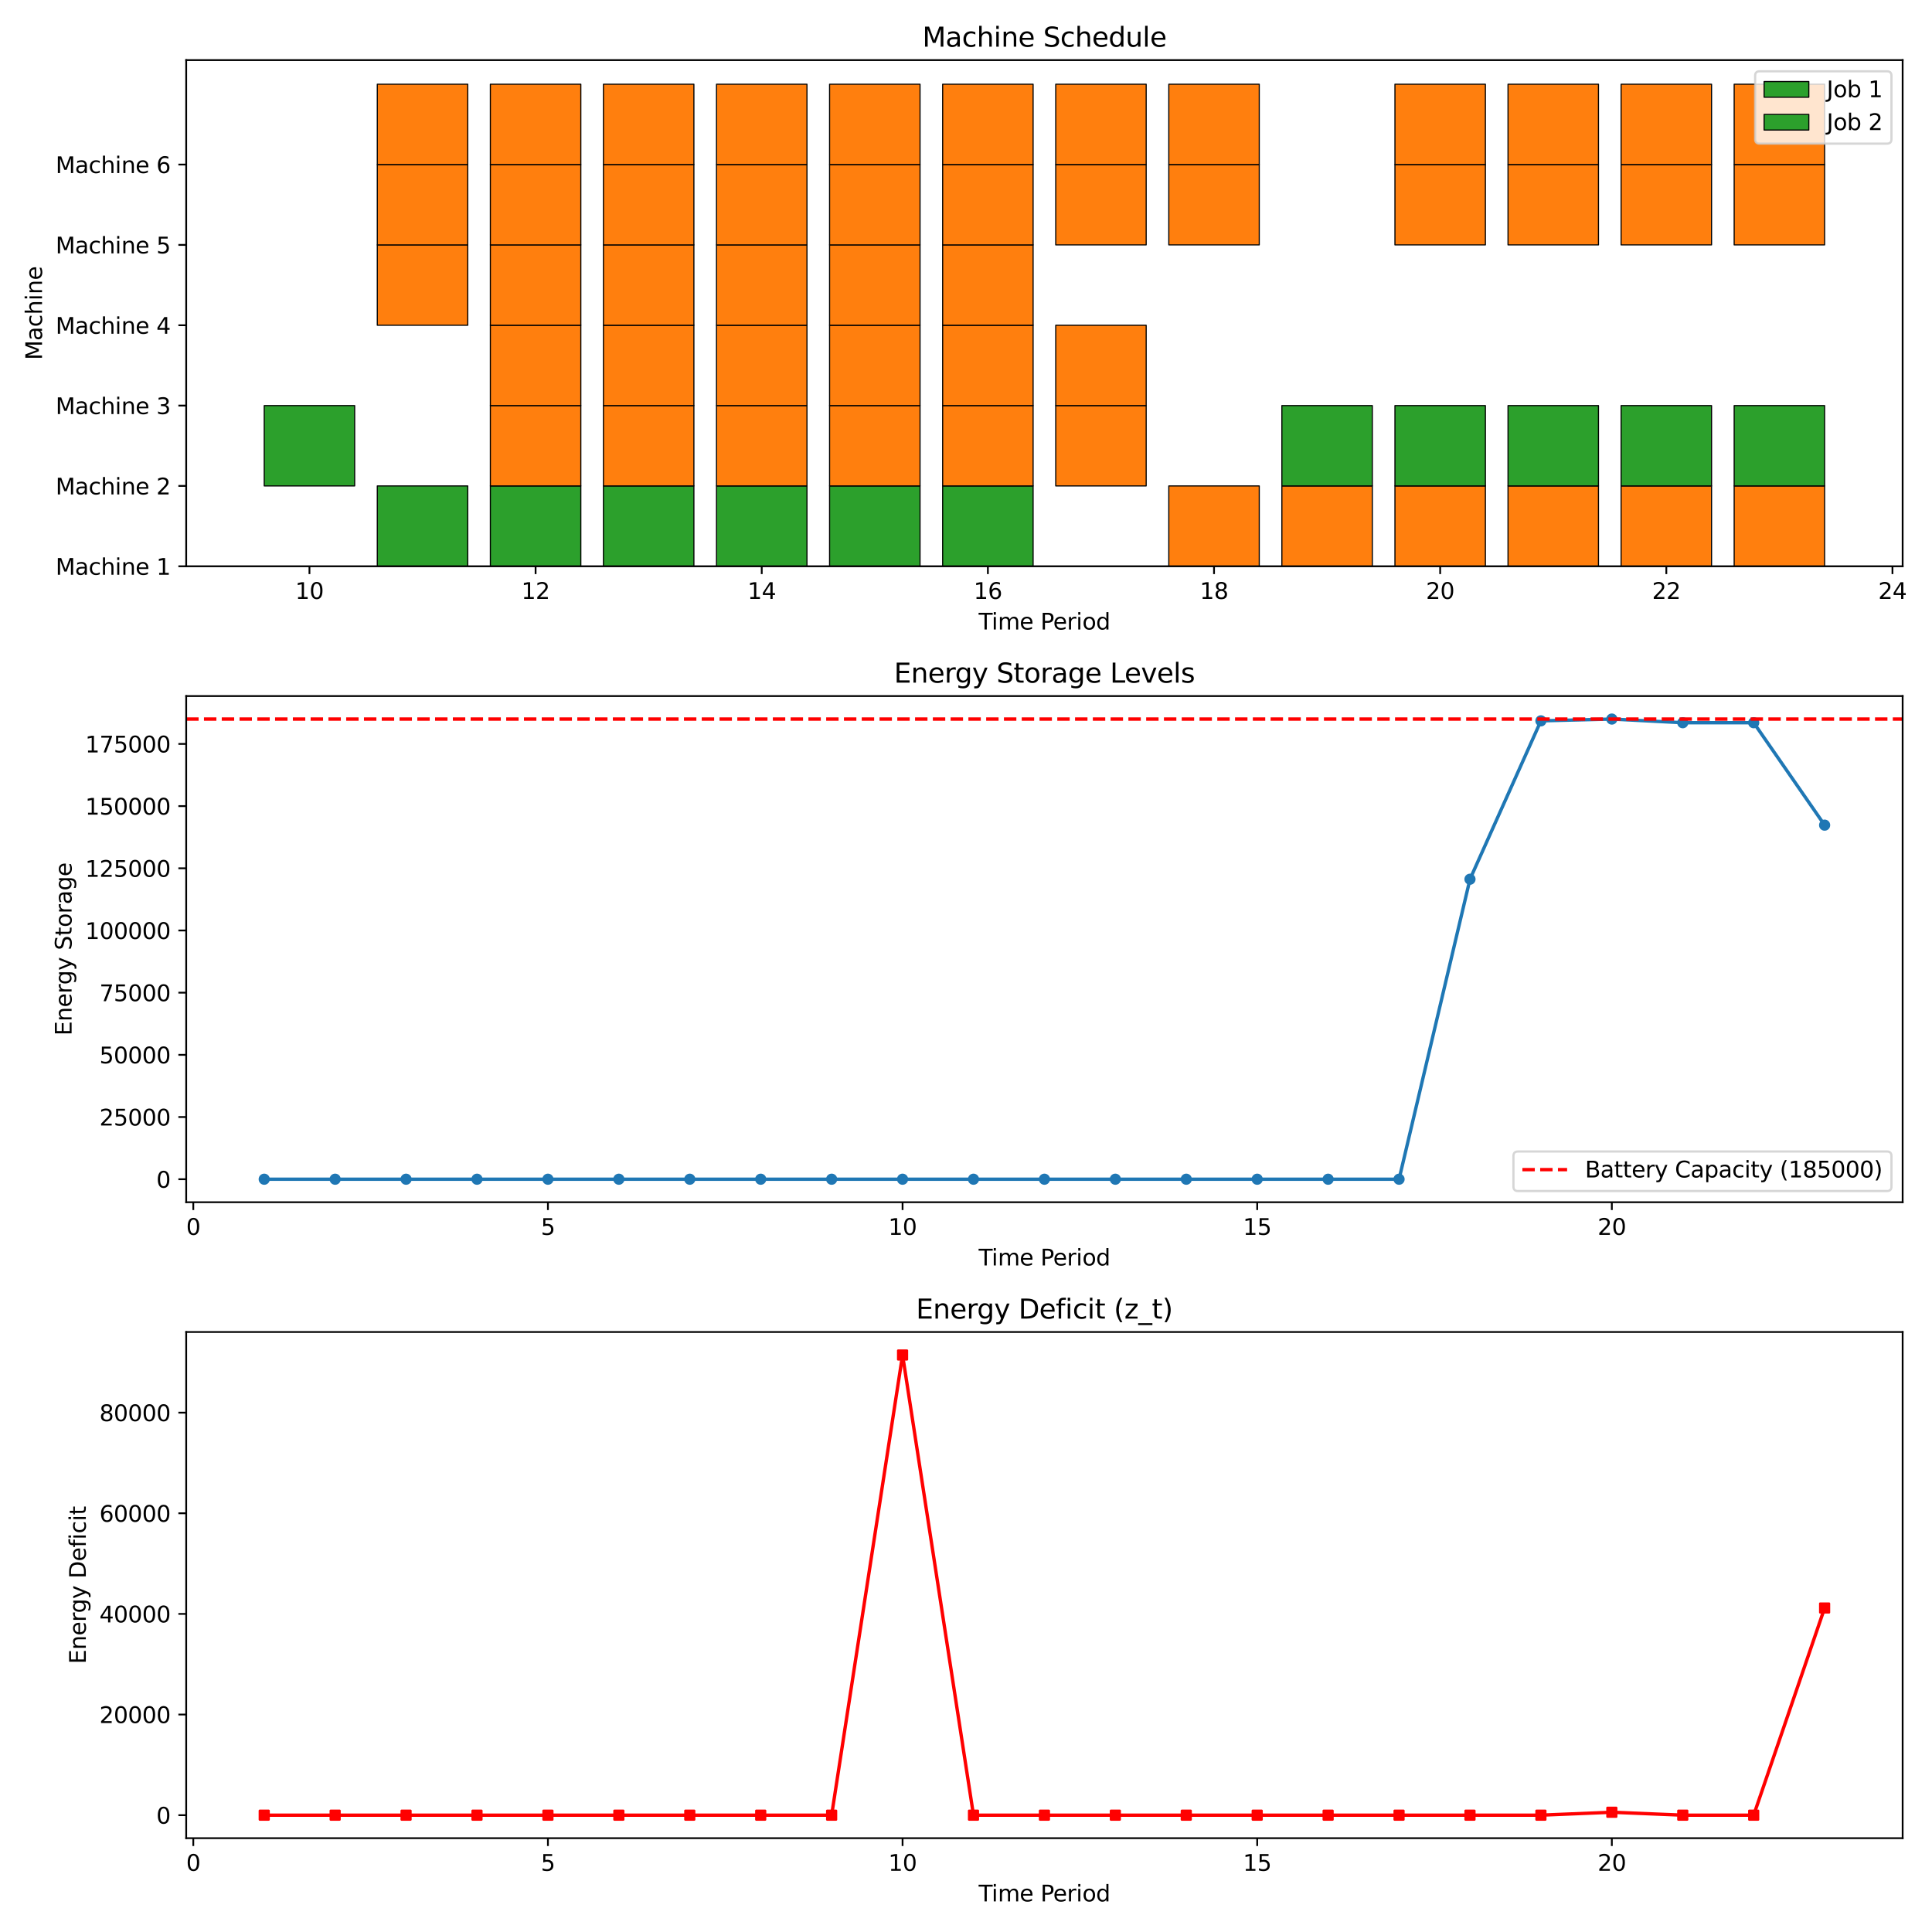 <?xml version="1.0" encoding="utf-8" standalone="no"?>
<!DOCTYPE svg PUBLIC "-//W3C//DTD SVG 1.1//EN"
  "http://www.w3.org/Graphics/SVG/1.1/DTD/svg11.dtd">
<svg xmlns:xlink="http://www.w3.org/1999/xlink" width="864pt" height="864pt" viewBox="0 0 864 864" xmlns="http://www.w3.org/2000/svg" version="1.1">
 <defs>
  <style type="text/css">*{stroke-linejoin: round; stroke-linecap: butt}</style>
 </defs>
 <g id="figure_1">
  <g id="patch_1">
   <path d="M 0 864 
L 864 864 
L 864 0 
L 0 0 
z
" style="fill: #ffffff"/>
  </g>
  <g id="axes_1">
   <g id="patch_2">
    <path d="M 83.27 253.24 
L 850.87 253.24 
L 850.87 26.88 
L 83.27 26.88 
z
" style="fill: #ffffff"/>
   </g>
   <g id="patch_3">
    <path d="M 168.727 253.24 
L 209.181 253.24 
L 209.181 217.31 
L 168.727 217.31 
z
" clip-path="url(#pa33ff24f64)" style="fill: #2ca02c; stroke: #000000; stroke-width: 0.5; stroke-linejoin: miter"/>
   </g>
   <g id="patch_4">
    <path d="M 219.294 253.24 
L 259.747 253.24 
L 259.747 217.31 
L 219.294 217.31 
z
" clip-path="url(#pa33ff24f64)" style="fill: #2ca02c; stroke: #000000; stroke-width: 0.5; stroke-linejoin: miter"/>
   </g>
   <g id="patch_5">
    <path d="M 269.861 253.24 
L 310.314 253.24 
L 310.314 217.31 
L 269.861 217.31 
z
" clip-path="url(#pa33ff24f64)" style="fill: #2ca02c; stroke: #000000; stroke-width: 0.5; stroke-linejoin: miter"/>
   </g>
   <g id="patch_6">
    <path d="M 320.427 253.24 
L 360.88 253.24 
L 360.88 217.31 
L 320.427 217.31 
z
" clip-path="url(#pa33ff24f64)" style="fill: #2ca02c; stroke: #000000; stroke-width: 0.5; stroke-linejoin: miter"/>
   </g>
   <g id="patch_7">
    <path d="M 370.994 253.24 
L 411.447 253.24 
L 411.447 217.31 
L 370.994 217.31 
z
" clip-path="url(#pa33ff24f64)" style="fill: #2ca02c; stroke: #000000; stroke-width: 0.5; stroke-linejoin: miter"/>
   </g>
   <g id="patch_8">
    <path d="M 421.56 253.24 
L 462.013 253.24 
L 462.013 217.31 
L 421.56 217.31 
z
" clip-path="url(#pa33ff24f64)" style="fill: #2ca02c; stroke: #000000; stroke-width: 0.5; stroke-linejoin: miter"/>
   </g>
   <g id="patch_9">
    <path d="M 522.693 253.24 
L 563.146 253.24 
L 563.146 217.31 
L 522.693 217.31 
z
" clip-path="url(#pa33ff24f64)" style="fill: #ff7f0e; stroke: #000000; stroke-width: 0.5; stroke-linejoin: miter"/>
   </g>
   <g id="patch_10">
    <path d="M 573.26 253.24 
L 613.713 253.24 
L 613.713 217.31 
L 573.26 217.31 
z
" clip-path="url(#pa33ff24f64)" style="fill: #ff7f0e; stroke: #000000; stroke-width: 0.5; stroke-linejoin: miter"/>
   </g>
   <g id="patch_11">
    <path d="M 623.826 253.24 
L 664.279 253.24 
L 664.279 217.31 
L 623.826 217.31 
z
" clip-path="url(#pa33ff24f64)" style="fill: #ff7f0e; stroke: #000000; stroke-width: 0.5; stroke-linejoin: miter"/>
   </g>
   <g id="patch_12">
    <path d="M 674.393 253.24 
L 714.846 253.24 
L 714.846 217.31 
L 674.393 217.31 
z
" clip-path="url(#pa33ff24f64)" style="fill: #ff7f0e; stroke: #000000; stroke-width: 0.5; stroke-linejoin: miter"/>
   </g>
   <g id="patch_13">
    <path d="M 724.959 253.24 
L 765.413 253.24 
L 765.413 217.31 
L 724.959 217.31 
z
" clip-path="url(#pa33ff24f64)" style="fill: #ff7f0e; stroke: #000000; stroke-width: 0.5; stroke-linejoin: miter"/>
   </g>
   <g id="patch_14">
    <path d="M 775.526 253.24 
L 815.979 253.24 
L 815.979 217.31 
L 775.526 217.31 
z
" clip-path="url(#pa33ff24f64)" style="fill: #ff7f0e; stroke: #000000; stroke-width: 0.5; stroke-linejoin: miter"/>
   </g>
   <g id="patch_15">
    <path d="M 118.161 217.31 
L 158.614 217.31 
L 158.614 181.38 
L 118.161 181.38 
z
" clip-path="url(#pa33ff24f64)" style="fill: #2ca02c; stroke: #000000; stroke-width: 0.5; stroke-linejoin: miter"/>
   </g>
   <g id="patch_16">
    <path d="M 219.294 217.31 
L 259.747 217.31 
L 259.747 181.38 
L 219.294 181.38 
z
" clip-path="url(#pa33ff24f64)" style="fill: #ff7f0e; stroke: #000000; stroke-width: 0.5; stroke-linejoin: miter"/>
   </g>
   <g id="patch_17">
    <path d="M 269.861 217.31 
L 310.314 217.31 
L 310.314 181.38 
L 269.861 181.38 
z
" clip-path="url(#pa33ff24f64)" style="fill: #ff7f0e; stroke: #000000; stroke-width: 0.5; stroke-linejoin: miter"/>
   </g>
   <g id="patch_18">
    <path d="M 320.427 217.31 
L 360.88 217.31 
L 360.88 181.38 
L 320.427 181.38 
z
" clip-path="url(#pa33ff24f64)" style="fill: #ff7f0e; stroke: #000000; stroke-width: 0.5; stroke-linejoin: miter"/>
   </g>
   <g id="patch_19">
    <path d="M 370.994 217.31 
L 411.447 217.31 
L 411.447 181.38 
L 370.994 181.38 
z
" clip-path="url(#pa33ff24f64)" style="fill: #ff7f0e; stroke: #000000; stroke-width: 0.5; stroke-linejoin: miter"/>
   </g>
   <g id="patch_20">
    <path d="M 421.56 217.31 
L 462.013 217.31 
L 462.013 181.38 
L 421.56 181.38 
z
" clip-path="url(#pa33ff24f64)" style="fill: #ff7f0e; stroke: #000000; stroke-width: 0.5; stroke-linejoin: miter"/>
   </g>
   <g id="patch_21">
    <path d="M 472.127 217.31 
L 512.58 217.31 
L 512.58 181.38 
L 472.127 181.38 
z
" clip-path="url(#pa33ff24f64)" style="fill: #ff7f0e; stroke: #000000; stroke-width: 0.5; stroke-linejoin: miter"/>
   </g>
   <g id="patch_22">
    <path d="M 573.26 217.31 
L 613.713 217.31 
L 613.713 181.38 
L 573.26 181.38 
z
" clip-path="url(#pa33ff24f64)" style="fill: #2ca02c; stroke: #000000; stroke-width: 0.5; stroke-linejoin: miter"/>
   </g>
   <g id="patch_23">
    <path d="M 623.826 217.31 
L 664.279 217.31 
L 664.279 181.38 
L 623.826 181.38 
z
" clip-path="url(#pa33ff24f64)" style="fill: #2ca02c; stroke: #000000; stroke-width: 0.5; stroke-linejoin: miter"/>
   </g>
   <g id="patch_24">
    <path d="M 674.393 217.31 
L 714.846 217.31 
L 714.846 181.38 
L 674.393 181.38 
z
" clip-path="url(#pa33ff24f64)" style="fill: #2ca02c; stroke: #000000; stroke-width: 0.5; stroke-linejoin: miter"/>
   </g>
   <g id="patch_25">
    <path d="M 724.959 217.31 
L 765.413 217.31 
L 765.413 181.38 
L 724.959 181.38 
z
" clip-path="url(#pa33ff24f64)" style="fill: #2ca02c; stroke: #000000; stroke-width: 0.5; stroke-linejoin: miter"/>
   </g>
   <g id="patch_26">
    <path d="M 775.526 217.31 
L 815.979 217.31 
L 815.979 181.38 
L 775.526 181.38 
z
" clip-path="url(#pa33ff24f64)" style="fill: #2ca02c; stroke: #000000; stroke-width: 0.5; stroke-linejoin: miter"/>
   </g>
   <g id="patch_27">
    <path d="M 219.294 181.38 
L 259.747 181.38 
L 259.747 145.45 
L 219.294 145.45 
z
" clip-path="url(#pa33ff24f64)" style="fill: #ff7f0e; stroke: #000000; stroke-width: 0.5; stroke-linejoin: miter"/>
   </g>
   <g id="patch_28">
    <path d="M 269.861 181.38 
L 310.314 181.38 
L 310.314 145.45 
L 269.861 145.45 
z
" clip-path="url(#pa33ff24f64)" style="fill: #ff7f0e; stroke: #000000; stroke-width: 0.5; stroke-linejoin: miter"/>
   </g>
   <g id="patch_29">
    <path d="M 320.427 181.38 
L 360.88 181.38 
L 360.88 145.45 
L 320.427 145.45 
z
" clip-path="url(#pa33ff24f64)" style="fill: #ff7f0e; stroke: #000000; stroke-width: 0.5; stroke-linejoin: miter"/>
   </g>
   <g id="patch_30">
    <path d="M 370.994 181.38 
L 411.447 181.38 
L 411.447 145.45 
L 370.994 145.45 
z
" clip-path="url(#pa33ff24f64)" style="fill: #ff7f0e; stroke: #000000; stroke-width: 0.5; stroke-linejoin: miter"/>
   </g>
   <g id="patch_31">
    <path d="M 421.56 181.38 
L 462.013 181.38 
L 462.013 145.45 
L 421.56 145.45 
z
" clip-path="url(#pa33ff24f64)" style="fill: #ff7f0e; stroke: #000000; stroke-width: 0.5; stroke-linejoin: miter"/>
   </g>
   <g id="patch_32">
    <path d="M 472.127 181.38 
L 512.58 181.38 
L 512.58 145.45 
L 472.127 145.45 
z
" clip-path="url(#pa33ff24f64)" style="fill: #ff7f0e; stroke: #000000; stroke-width: 0.5; stroke-linejoin: miter"/>
   </g>
   <g id="patch_33">
    <path d="M 168.727 145.45 
L 209.181 145.45 
L 209.181 109.519 
L 168.727 109.519 
z
" clip-path="url(#pa33ff24f64)" style="fill: #ff7f0e; stroke: #000000; stroke-width: 0.5; stroke-linejoin: miter"/>
   </g>
   <g id="patch_34">
    <path d="M 219.294 145.45 
L 259.747 145.45 
L 259.747 109.519 
L 219.294 109.519 
z
" clip-path="url(#pa33ff24f64)" style="fill: #ff7f0e; stroke: #000000; stroke-width: 0.5; stroke-linejoin: miter"/>
   </g>
   <g id="patch_35">
    <path d="M 269.861 145.45 
L 310.314 145.45 
L 310.314 109.519 
L 269.861 109.519 
z
" clip-path="url(#pa33ff24f64)" style="fill: #ff7f0e; stroke: #000000; stroke-width: 0.5; stroke-linejoin: miter"/>
   </g>
   <g id="patch_36">
    <path d="M 320.427 145.45 
L 360.88 145.45 
L 360.88 109.519 
L 320.427 109.519 
z
" clip-path="url(#pa33ff24f64)" style="fill: #ff7f0e; stroke: #000000; stroke-width: 0.5; stroke-linejoin: miter"/>
   </g>
   <g id="patch_37">
    <path d="M 370.994 145.45 
L 411.447 145.45 
L 411.447 109.519 
L 370.994 109.519 
z
" clip-path="url(#pa33ff24f64)" style="fill: #ff7f0e; stroke: #000000; stroke-width: 0.5; stroke-linejoin: miter"/>
   </g>
   <g id="patch_38">
    <path d="M 421.56 145.45 
L 462.013 145.45 
L 462.013 109.519 
L 421.56 109.519 
z
" clip-path="url(#pa33ff24f64)" style="fill: #ff7f0e; stroke: #000000; stroke-width: 0.5; stroke-linejoin: miter"/>
   </g>
   <g id="patch_39">
    <path d="M 168.727 109.519 
L 209.181 109.519 
L 209.181 73.589 
L 168.727 73.589 
z
" clip-path="url(#pa33ff24f64)" style="fill: #ff7f0e; stroke: #000000; stroke-width: 0.5; stroke-linejoin: miter"/>
   </g>
   <g id="patch_40">
    <path d="M 219.294 109.519 
L 259.747 109.519 
L 259.747 73.589 
L 219.294 73.589 
z
" clip-path="url(#pa33ff24f64)" style="fill: #ff7f0e; stroke: #000000; stroke-width: 0.5; stroke-linejoin: miter"/>
   </g>
   <g id="patch_41">
    <path d="M 269.861 109.519 
L 310.314 109.519 
L 310.314 73.589 
L 269.861 73.589 
z
" clip-path="url(#pa33ff24f64)" style="fill: #ff7f0e; stroke: #000000; stroke-width: 0.5; stroke-linejoin: miter"/>
   </g>
   <g id="patch_42">
    <path d="M 320.427 109.519 
L 360.88 109.519 
L 360.88 73.589 
L 320.427 73.589 
z
" clip-path="url(#pa33ff24f64)" style="fill: #ff7f0e; stroke: #000000; stroke-width: 0.5; stroke-linejoin: miter"/>
   </g>
   <g id="patch_43">
    <path d="M 370.994 109.519 
L 411.447 109.519 
L 411.447 73.589 
L 370.994 73.589 
z
" clip-path="url(#pa33ff24f64)" style="fill: #ff7f0e; stroke: #000000; stroke-width: 0.5; stroke-linejoin: miter"/>
   </g>
   <g id="patch_44">
    <path d="M 421.56 109.519 
L 462.013 109.519 
L 462.013 73.589 
L 421.56 73.589 
z
" clip-path="url(#pa33ff24f64)" style="fill: #ff7f0e; stroke: #000000; stroke-width: 0.5; stroke-linejoin: miter"/>
   </g>
   <g id="patch_45">
    <path d="M 472.127 109.519 
L 512.58 109.519 
L 512.58 73.589 
L 472.127 73.589 
z
" clip-path="url(#pa33ff24f64)" style="fill: #ff7f0e; stroke: #000000; stroke-width: 0.5; stroke-linejoin: miter"/>
   </g>
   <g id="patch_46">
    <path d="M 522.693 109.519 
L 563.146 109.519 
L 563.146 73.589 
L 522.693 73.589 
z
" clip-path="url(#pa33ff24f64)" style="fill: #ff7f0e; stroke: #000000; stroke-width: 0.5; stroke-linejoin: miter"/>
   </g>
   <g id="patch_47">
    <path d="M 623.826 109.519 
L 664.279 109.519 
L 664.279 73.589 
L 623.826 73.589 
z
" clip-path="url(#pa33ff24f64)" style="fill: #ff7f0e; stroke: #000000; stroke-width: 0.5; stroke-linejoin: miter"/>
   </g>
   <g id="patch_48">
    <path d="M 674.393 109.519 
L 714.846 109.519 
L 714.846 73.589 
L 674.393 73.589 
z
" clip-path="url(#pa33ff24f64)" style="fill: #ff7f0e; stroke: #000000; stroke-width: 0.5; stroke-linejoin: miter"/>
   </g>
   <g id="patch_49">
    <path d="M 724.959 109.519 
L 765.413 109.519 
L 765.413 73.589 
L 724.959 73.589 
z
" clip-path="url(#pa33ff24f64)" style="fill: #ff7f0e; stroke: #000000; stroke-width: 0.5; stroke-linejoin: miter"/>
   </g>
   <g id="patch_50">
    <path d="M 775.526 109.519 
L 815.979 109.519 
L 815.979 73.589 
L 775.526 73.589 
z
" clip-path="url(#pa33ff24f64)" style="fill: #ff7f0e; stroke: #000000; stroke-width: 0.5; stroke-linejoin: miter"/>
   </g>
   <g id="patch_51">
    <path d="M 168.727 73.589 
L 209.181 73.589 
L 209.181 37.659 
L 168.727 37.659 
z
" clip-path="url(#pa33ff24f64)" style="fill: #ff7f0e; stroke: #000000; stroke-width: 0.5; stroke-linejoin: miter"/>
   </g>
   <g id="patch_52">
    <path d="M 219.294 73.589 
L 259.747 73.589 
L 259.747 37.659 
L 219.294 37.659 
z
" clip-path="url(#pa33ff24f64)" style="fill: #ff7f0e; stroke: #000000; stroke-width: 0.5; stroke-linejoin: miter"/>
   </g>
   <g id="patch_53">
    <path d="M 269.861 73.589 
L 310.314 73.589 
L 310.314 37.659 
L 269.861 37.659 
z
" clip-path="url(#pa33ff24f64)" style="fill: #ff7f0e; stroke: #000000; stroke-width: 0.5; stroke-linejoin: miter"/>
   </g>
   <g id="patch_54">
    <path d="M 320.427 73.589 
L 360.88 73.589 
L 360.88 37.659 
L 320.427 37.659 
z
" clip-path="url(#pa33ff24f64)" style="fill: #ff7f0e; stroke: #000000; stroke-width: 0.5; stroke-linejoin: miter"/>
   </g>
   <g id="patch_55">
    <path d="M 370.994 73.589 
L 411.447 73.589 
L 411.447 37.659 
L 370.994 37.659 
z
" clip-path="url(#pa33ff24f64)" style="fill: #ff7f0e; stroke: #000000; stroke-width: 0.5; stroke-linejoin: miter"/>
   </g>
   <g id="patch_56">
    <path d="M 421.56 73.589 
L 462.013 73.589 
L 462.013 37.659 
L 421.56 37.659 
z
" clip-path="url(#pa33ff24f64)" style="fill: #ff7f0e; stroke: #000000; stroke-width: 0.5; stroke-linejoin: miter"/>
   </g>
   <g id="patch_57">
    <path d="M 472.127 73.589 
L 512.58 73.589 
L 512.58 37.659 
L 472.127 37.659 
z
" clip-path="url(#pa33ff24f64)" style="fill: #ff7f0e; stroke: #000000; stroke-width: 0.5; stroke-linejoin: miter"/>
   </g>
   <g id="patch_58">
    <path d="M 522.693 73.589 
L 563.146 73.589 
L 563.146 37.659 
L 522.693 37.659 
z
" clip-path="url(#pa33ff24f64)" style="fill: #ff7f0e; stroke: #000000; stroke-width: 0.5; stroke-linejoin: miter"/>
   </g>
   <g id="patch_59">
    <path d="M 623.826 73.589 
L 664.279 73.589 
L 664.279 37.659 
L 623.826 37.659 
z
" clip-path="url(#pa33ff24f64)" style="fill: #ff7f0e; stroke: #000000; stroke-width: 0.5; stroke-linejoin: miter"/>
   </g>
   <g id="patch_60">
    <path d="M 674.393 73.589 
L 714.846 73.589 
L 714.846 37.659 
L 674.393 37.659 
z
" clip-path="url(#pa33ff24f64)" style="fill: #ff7f0e; stroke: #000000; stroke-width: 0.5; stroke-linejoin: miter"/>
   </g>
   <g id="patch_61">
    <path d="M 724.959 73.589 
L 765.413 73.589 
L 765.413 37.659 
L 724.959 37.659 
z
" clip-path="url(#pa33ff24f64)" style="fill: #ff7f0e; stroke: #000000; stroke-width: 0.5; stroke-linejoin: miter"/>
   </g>
   <g id="patch_62">
    <path d="M 775.526 73.589 
L 815.979 73.589 
L 815.979 37.659 
L 775.526 37.659 
z
" clip-path="url(#pa33ff24f64)" style="fill: #ff7f0e; stroke: #000000; stroke-width: 0.5; stroke-linejoin: miter"/>
   </g>
   <g id="matplotlib.axis_1">
    <g id="xtick_1">
     <g id="line2d_1">
      <defs>
       <path id="m363ff99e9a" d="M 0 0 
L 0 3.5 
" style="stroke: #000000; stroke-width: 0.8"/>
      </defs>
      <g>
       <use xlink:href="#m363ff99e9a" x="138.388" y="253.24" style="stroke: #000000; stroke-width: 0.8"/>
      </g>
     </g>
     <g id="text_1">
      <!-- 10 -->
      <g transform="translate(132.025 267.838) scale(0.1 -0.1)">
       <defs>
        <path id="DejaVuSans-31" d="M 794 531 
L 1825 531 
L 1825 4091 
L 703 3866 
L 703 4441 
L 1819 4666 
L 2450 4666 
L 2450 531 
L 3481 531 
L 3481 0 
L 794 0 
L 794 531 
z
" transform="scale(0.016)"/>
        <path id="DejaVuSans-30" d="M 2034 4250 
Q 1547 4250 1301 3770 
Q 1056 3291 1056 2328 
Q 1056 1369 1301 889 
Q 1547 409 2034 409 
Q 2525 409 2770 889 
Q 3016 1369 3016 2328 
Q 3016 3291 2770 3770 
Q 2525 4250 2034 4250 
z
M 2034 4750 
Q 2819 4750 3233 4129 
Q 3647 3509 3647 2328 
Q 3647 1150 3233 529 
Q 2819 -91 2034 -91 
Q 1250 -91 836 529 
Q 422 1150 422 2328 
Q 422 3509 836 4129 
Q 1250 4750 2034 4750 
z
" transform="scale(0.016)"/>
       </defs>
       <use xlink:href="#DejaVuSans-31"/>
       <use xlink:href="#DejaVuSans-30" transform="translate(63.623 0)"/>
      </g>
     </g>
    </g>
    <g id="xtick_2">
     <g id="line2d_2">
      <g>
       <use xlink:href="#m363ff99e9a" x="239.521" y="253.24" style="stroke: #000000; stroke-width: 0.8"/>
      </g>
     </g>
     <g id="text_2">
      <!-- 12 -->
      <g transform="translate(233.158 267.838) scale(0.1 -0.1)">
       <defs>
        <path id="DejaVuSans-32" d="M 1228 531 
L 3431 531 
L 3431 0 
L 469 0 
L 469 531 
Q 828 903 1448 1529 
Q 2069 2156 2228 2338 
Q 2531 2678 2651 2914 
Q 2772 3150 2772 3378 
Q 2772 3750 2511 3984 
Q 2250 4219 1831 4219 
Q 1534 4219 1204 4116 
Q 875 4013 500 3803 
L 500 4441 
Q 881 4594 1212 4672 
Q 1544 4750 1819 4750 
Q 2544 4750 2975 4387 
Q 3406 4025 3406 3419 
Q 3406 3131 3298 2873 
Q 3191 2616 2906 2266 
Q 2828 2175 2409 1742 
Q 1991 1309 1228 531 
z
" transform="scale(0.016)"/>
       </defs>
       <use xlink:href="#DejaVuSans-31"/>
       <use xlink:href="#DejaVuSans-32" transform="translate(63.623 0)"/>
      </g>
     </g>
    </g>
    <g id="xtick_3">
     <g id="line2d_3">
      <g>
       <use xlink:href="#m363ff99e9a" x="340.654" y="253.24" style="stroke: #000000; stroke-width: 0.8"/>
      </g>
     </g>
     <g id="text_3">
      <!-- 14 -->
      <g transform="translate(334.291 267.838) scale(0.1 -0.1)">
       <defs>
        <path id="DejaVuSans-34" d="M 2419 4116 
L 825 1625 
L 2419 1625 
L 2419 4116 
z
M 2253 4666 
L 3047 4666 
L 3047 1625 
L 3713 1625 
L 3713 1100 
L 3047 1100 
L 3047 0 
L 2419 0 
L 2419 1100 
L 313 1100 
L 313 1709 
L 2253 4666 
z
" transform="scale(0.016)"/>
       </defs>
       <use xlink:href="#DejaVuSans-31"/>
       <use xlink:href="#DejaVuSans-34" transform="translate(63.623 0)"/>
      </g>
     </g>
    </g>
    <g id="xtick_4">
     <g id="line2d_4">
      <g>
       <use xlink:href="#m363ff99e9a" x="441.787" y="253.24" style="stroke: #000000; stroke-width: 0.8"/>
      </g>
     </g>
     <g id="text_4">
      <!-- 16 -->
      <g transform="translate(435.424 267.838) scale(0.1 -0.1)">
       <defs>
        <path id="DejaVuSans-36" d="M 2113 2584 
Q 1688 2584 1439 2293 
Q 1191 2003 1191 1497 
Q 1191 994 1439 701 
Q 1688 409 2113 409 
Q 2538 409 2786 701 
Q 3034 994 3034 1497 
Q 3034 2003 2786 2293 
Q 2538 2584 2113 2584 
z
M 3366 4563 
L 3366 3988 
Q 3128 4100 2886 4159 
Q 2644 4219 2406 4219 
Q 1781 4219 1451 3797 
Q 1122 3375 1075 2522 
Q 1259 2794 1537 2939 
Q 1816 3084 2150 3084 
Q 2853 3084 3261 2657 
Q 3669 2231 3669 1497 
Q 3669 778 3244 343 
Q 2819 -91 2113 -91 
Q 1303 -91 875 529 
Q 447 1150 447 2328 
Q 447 3434 972 4092 
Q 1497 4750 2381 4750 
Q 2619 4750 2861 4703 
Q 3103 4656 3366 4563 
z
" transform="scale(0.016)"/>
       </defs>
       <use xlink:href="#DejaVuSans-31"/>
       <use xlink:href="#DejaVuSans-36" transform="translate(63.623 0)"/>
      </g>
     </g>
    </g>
    <g id="xtick_5">
     <g id="line2d_5">
      <g>
       <use xlink:href="#m363ff99e9a" x="542.92" y="253.24" style="stroke: #000000; stroke-width: 0.8"/>
      </g>
     </g>
     <g id="text_5">
      <!-- 18 -->
      <g transform="translate(536.557 267.838) scale(0.1 -0.1)">
       <defs>
        <path id="DejaVuSans-38" d="M 2034 2216 
Q 1584 2216 1326 1975 
Q 1069 1734 1069 1313 
Q 1069 891 1326 650 
Q 1584 409 2034 409 
Q 2484 409 2743 651 
Q 3003 894 3003 1313 
Q 3003 1734 2745 1975 
Q 2488 2216 2034 2216 
z
M 1403 2484 
Q 997 2584 770 2862 
Q 544 3141 544 3541 
Q 544 4100 942 4425 
Q 1341 4750 2034 4750 
Q 2731 4750 3128 4425 
Q 3525 4100 3525 3541 
Q 3525 3141 3298 2862 
Q 3072 2584 2669 2484 
Q 3125 2378 3379 2068 
Q 3634 1759 3634 1313 
Q 3634 634 3220 271 
Q 2806 -91 2034 -91 
Q 1263 -91 848 271 
Q 434 634 434 1313 
Q 434 1759 690 2068 
Q 947 2378 1403 2484 
z
M 1172 3481 
Q 1172 3119 1398 2916 
Q 1625 2713 2034 2713 
Q 2441 2713 2670 2916 
Q 2900 3119 2900 3481 
Q 2900 3844 2670 4047 
Q 2441 4250 2034 4250 
Q 1625 4250 1398 4047 
Q 1172 3844 1172 3481 
z
" transform="scale(0.016)"/>
       </defs>
       <use xlink:href="#DejaVuSans-31"/>
       <use xlink:href="#DejaVuSans-38" transform="translate(63.623 0)"/>
      </g>
     </g>
    </g>
    <g id="xtick_6">
     <g id="line2d_6">
      <g>
       <use xlink:href="#m363ff99e9a" x="644.053" y="253.24" style="stroke: #000000; stroke-width: 0.8"/>
      </g>
     </g>
     <g id="text_6">
      <!-- 20 -->
      <g transform="translate(637.69 267.838) scale(0.1 -0.1)">
       <use xlink:href="#DejaVuSans-32"/>
       <use xlink:href="#DejaVuSans-30" transform="translate(63.623 0)"/>
      </g>
     </g>
    </g>
    <g id="xtick_7">
     <g id="line2d_7">
      <g>
       <use xlink:href="#m363ff99e9a" x="745.186" y="253.24" style="stroke: #000000; stroke-width: 0.8"/>
      </g>
     </g>
     <g id="text_7">
      <!-- 22 -->
      <g transform="translate(738.823 267.838) scale(0.1 -0.1)">
       <use xlink:href="#DejaVuSans-32"/>
       <use xlink:href="#DejaVuSans-32" transform="translate(63.623 0)"/>
      </g>
     </g>
    </g>
    <g id="xtick_8">
     <g id="line2d_8">
      <g>
       <use xlink:href="#m363ff99e9a" x="846.319" y="253.24" style="stroke: #000000; stroke-width: 0.8"/>
      </g>
     </g>
     <g id="text_8">
      <!-- 24 -->
      <g transform="translate(839.956 267.838) scale(0.1 -0.1)">
       <use xlink:href="#DejaVuSans-32"/>
       <use xlink:href="#DejaVuSans-34" transform="translate(63.623 0)"/>
      </g>
     </g>
    </g>
    <g id="text_9">
     <!-- Time Period -->
     <g transform="translate(437.659 281.517) scale(0.1 -0.1)">
      <defs>
       <path id="DejaVuSans-54" d="M -19 4666 
L 3928 4666 
L 3928 4134 
L 2272 4134 
L 2272 0 
L 1638 0 
L 1638 4134 
L -19 4134 
L -19 4666 
z
" transform="scale(0.016)"/>
       <path id="DejaVuSans-69" d="M 603 3500 
L 1178 3500 
L 1178 0 
L 603 0 
L 603 3500 
z
M 603 4863 
L 1178 4863 
L 1178 4134 
L 603 4134 
L 603 4863 
z
" transform="scale(0.016)"/>
       <path id="DejaVuSans-6d" d="M 3328 2828 
Q 3544 3216 3844 3400 
Q 4144 3584 4550 3584 
Q 5097 3584 5394 3201 
Q 5691 2819 5691 2113 
L 5691 0 
L 5113 0 
L 5113 2094 
Q 5113 2597 4934 2840 
Q 4756 3084 4391 3084 
Q 3944 3084 3684 2787 
Q 3425 2491 3425 1978 
L 3425 0 
L 2847 0 
L 2847 2094 
Q 2847 2600 2669 2842 
Q 2491 3084 2119 3084 
Q 1678 3084 1418 2786 
Q 1159 2488 1159 1978 
L 1159 0 
L 581 0 
L 581 3500 
L 1159 3500 
L 1159 2956 
Q 1356 3278 1631 3431 
Q 1906 3584 2284 3584 
Q 2666 3584 2933 3390 
Q 3200 3197 3328 2828 
z
" transform="scale(0.016)"/>
       <path id="DejaVuSans-65" d="M 3597 1894 
L 3597 1613 
L 953 1613 
Q 991 1019 1311 708 
Q 1631 397 2203 397 
Q 2534 397 2845 478 
Q 3156 559 3463 722 
L 3463 178 
Q 3153 47 2828 -22 
Q 2503 -91 2169 -91 
Q 1331 -91 842 396 
Q 353 884 353 1716 
Q 353 2575 817 3079 
Q 1281 3584 2069 3584 
Q 2775 3584 3186 3129 
Q 3597 2675 3597 1894 
z
M 3022 2063 
Q 3016 2534 2758 2815 
Q 2500 3097 2075 3097 
Q 1594 3097 1305 2825 
Q 1016 2553 972 2059 
L 3022 2063 
z
" transform="scale(0.016)"/>
       <path id="DejaVuSans-20" transform="scale(0.016)"/>
       <path id="DejaVuSans-50" d="M 1259 4147 
L 1259 2394 
L 2053 2394 
Q 2494 2394 2734 2622 
Q 2975 2850 2975 3272 
Q 2975 3691 2734 3919 
Q 2494 4147 2053 4147 
L 1259 4147 
z
M 628 4666 
L 2053 4666 
Q 2838 4666 3239 4311 
Q 3641 3956 3641 3272 
Q 3641 2581 3239 2228 
Q 2838 1875 2053 1875 
L 1259 1875 
L 1259 0 
L 628 0 
L 628 4666 
z
" transform="scale(0.016)"/>
       <path id="DejaVuSans-72" d="M 2631 2963 
Q 2534 3019 2420 3045 
Q 2306 3072 2169 3072 
Q 1681 3072 1420 2755 
Q 1159 2438 1159 1844 
L 1159 0 
L 581 0 
L 581 3500 
L 1159 3500 
L 1159 2956 
Q 1341 3275 1631 3429 
Q 1922 3584 2338 3584 
Q 2397 3584 2469 3576 
Q 2541 3569 2628 3553 
L 2631 2963 
z
" transform="scale(0.016)"/>
       <path id="DejaVuSans-6f" d="M 1959 3097 
Q 1497 3097 1228 2736 
Q 959 2375 959 1747 
Q 959 1119 1226 758 
Q 1494 397 1959 397 
Q 2419 397 2687 759 
Q 2956 1122 2956 1747 
Q 2956 2369 2687 2733 
Q 2419 3097 1959 3097 
z
M 1959 3584 
Q 2709 3584 3137 3096 
Q 3566 2609 3566 1747 
Q 3566 888 3137 398 
Q 2709 -91 1959 -91 
Q 1206 -91 779 398 
Q 353 888 353 1747 
Q 353 2609 779 3096 
Q 1206 3584 1959 3584 
z
" transform="scale(0.016)"/>
       <path id="DejaVuSans-64" d="M 2906 2969 
L 2906 4863 
L 3481 4863 
L 3481 0 
L 2906 0 
L 2906 525 
Q 2725 213 2448 61 
Q 2172 -91 1784 -91 
Q 1150 -91 751 415 
Q 353 922 353 1747 
Q 353 2572 751 3078 
Q 1150 3584 1784 3584 
Q 2172 3584 2448 3432 
Q 2725 3281 2906 2969 
z
M 947 1747 
Q 947 1113 1208 752 
Q 1469 391 1925 391 
Q 2381 391 2643 752 
Q 2906 1113 2906 1747 
Q 2906 2381 2643 2742 
Q 2381 3103 1925 3103 
Q 1469 3103 1208 2742 
Q 947 2381 947 1747 
z
" transform="scale(0.016)"/>
      </defs>
      <use xlink:href="#DejaVuSans-54"/>
      <use xlink:href="#DejaVuSans-69" transform="translate(57.959 0)"/>
      <use xlink:href="#DejaVuSans-6d" transform="translate(85.742 0)"/>
      <use xlink:href="#DejaVuSans-65" transform="translate(183.154 0)"/>
      <use xlink:href="#DejaVuSans-20" transform="translate(244.678 0)"/>
      <use xlink:href="#DejaVuSans-50" transform="translate(276.465 0)"/>
      <use xlink:href="#DejaVuSans-65" transform="translate(333.143 0)"/>
      <use xlink:href="#DejaVuSans-72" transform="translate(394.666 0)"/>
      <use xlink:href="#DejaVuSans-69" transform="translate(435.779 0)"/>
      <use xlink:href="#DejaVuSans-6f" transform="translate(463.562 0)"/>
      <use xlink:href="#DejaVuSans-64" transform="translate(524.744 0)"/>
     </g>
    </g>
   </g>
   <g id="matplotlib.axis_2">
    <g id="ytick_1">
     <g id="line2d_9">
      <defs>
       <path id="m995211ff0e" d="M 0 0 
L -3.5 0 
" style="stroke: #000000; stroke-width: 0.8"/>
      </defs>
      <g>
       <use xlink:href="#m995211ff0e" x="83.27" y="253.24" style="stroke: #000000; stroke-width: 0.8"/>
      </g>
     </g>
     <g id="text_10">
      <!-- Machine 1 -->
      <g transform="translate(24.868 257.039) scale(0.1 -0.1)">
       <defs>
        <path id="DejaVuSans-4d" d="M 628 4666 
L 1569 4666 
L 2759 1491 
L 3956 4666 
L 4897 4666 
L 4897 0 
L 4281 0 
L 4281 4097 
L 3078 897 
L 2444 897 
L 1241 4097 
L 1241 0 
L 628 0 
L 628 4666 
z
" transform="scale(0.016)"/>
        <path id="DejaVuSans-61" d="M 2194 1759 
Q 1497 1759 1228 1600 
Q 959 1441 959 1056 
Q 959 750 1161 570 
Q 1363 391 1709 391 
Q 2188 391 2477 730 
Q 2766 1069 2766 1631 
L 2766 1759 
L 2194 1759 
z
M 3341 1997 
L 3341 0 
L 2766 0 
L 2766 531 
Q 2569 213 2275 61 
Q 1981 -91 1556 -91 
Q 1019 -91 701 211 
Q 384 513 384 1019 
Q 384 1609 779 1909 
Q 1175 2209 1959 2209 
L 2766 2209 
L 2766 2266 
Q 2766 2663 2505 2880 
Q 2244 3097 1772 3097 
Q 1472 3097 1187 3025 
Q 903 2953 641 2809 
L 641 3341 
Q 956 3463 1253 3523 
Q 1550 3584 1831 3584 
Q 2591 3584 2966 3190 
Q 3341 2797 3341 1997 
z
" transform="scale(0.016)"/>
        <path id="DejaVuSans-63" d="M 3122 3366 
L 3122 2828 
Q 2878 2963 2633 3030 
Q 2388 3097 2138 3097 
Q 1578 3097 1268 2742 
Q 959 2388 959 1747 
Q 959 1106 1268 751 
Q 1578 397 2138 397 
Q 2388 397 2633 464 
Q 2878 531 3122 666 
L 3122 134 
Q 2881 22 2623 -34 
Q 2366 -91 2075 -91 
Q 1284 -91 818 406 
Q 353 903 353 1747 
Q 353 2603 823 3093 
Q 1294 3584 2113 3584 
Q 2378 3584 2631 3529 
Q 2884 3475 3122 3366 
z
" transform="scale(0.016)"/>
        <path id="DejaVuSans-68" d="M 3513 2113 
L 3513 0 
L 2938 0 
L 2938 2094 
Q 2938 2591 2744 2837 
Q 2550 3084 2163 3084 
Q 1697 3084 1428 2787 
Q 1159 2491 1159 1978 
L 1159 0 
L 581 0 
L 581 4863 
L 1159 4863 
L 1159 2956 
Q 1366 3272 1645 3428 
Q 1925 3584 2291 3584 
Q 2894 3584 3203 3211 
Q 3513 2838 3513 2113 
z
" transform="scale(0.016)"/>
        <path id="DejaVuSans-6e" d="M 3513 2113 
L 3513 0 
L 2938 0 
L 2938 2094 
Q 2938 2591 2744 2837 
Q 2550 3084 2163 3084 
Q 1697 3084 1428 2787 
Q 1159 2491 1159 1978 
L 1159 0 
L 581 0 
L 581 3500 
L 1159 3500 
L 1159 2956 
Q 1366 3272 1645 3428 
Q 1925 3584 2291 3584 
Q 2894 3584 3203 3211 
Q 3513 2838 3513 2113 
z
" transform="scale(0.016)"/>
       </defs>
       <use xlink:href="#DejaVuSans-4d"/>
       <use xlink:href="#DejaVuSans-61" transform="translate(86.279 0)"/>
       <use xlink:href="#DejaVuSans-63" transform="translate(147.559 0)"/>
       <use xlink:href="#DejaVuSans-68" transform="translate(202.539 0)"/>
       <use xlink:href="#DejaVuSans-69" transform="translate(265.918 0)"/>
       <use xlink:href="#DejaVuSans-6e" transform="translate(293.701 0)"/>
       <use xlink:href="#DejaVuSans-65" transform="translate(357.08 0)"/>
       <use xlink:href="#DejaVuSans-20" transform="translate(418.604 0)"/>
       <use xlink:href="#DejaVuSans-31" transform="translate(450.391 0)"/>
      </g>
     </g>
    </g>
    <g id="ytick_2">
     <g id="line2d_10">
      <g>
       <use xlink:href="#m995211ff0e" x="83.27" y="217.31" style="stroke: #000000; stroke-width: 0.8"/>
      </g>
     </g>
     <g id="text_11">
      <!-- Machine 2 -->
      <g transform="translate(24.868 221.109) scale(0.1 -0.1)">
       <use xlink:href="#DejaVuSans-4d"/>
       <use xlink:href="#DejaVuSans-61" transform="translate(86.279 0)"/>
       <use xlink:href="#DejaVuSans-63" transform="translate(147.559 0)"/>
       <use xlink:href="#DejaVuSans-68" transform="translate(202.539 0)"/>
       <use xlink:href="#DejaVuSans-69" transform="translate(265.918 0)"/>
       <use xlink:href="#DejaVuSans-6e" transform="translate(293.701 0)"/>
       <use xlink:href="#DejaVuSans-65" transform="translate(357.08 0)"/>
       <use xlink:href="#DejaVuSans-20" transform="translate(418.604 0)"/>
       <use xlink:href="#DejaVuSans-32" transform="translate(450.391 0)"/>
      </g>
     </g>
    </g>
    <g id="ytick_3">
     <g id="line2d_11">
      <g>
       <use xlink:href="#m995211ff0e" x="83.27" y="181.38" style="stroke: #000000; stroke-width: 0.8"/>
      </g>
     </g>
     <g id="text_12">
      <!-- Machine 3 -->
      <g transform="translate(24.868 185.179) scale(0.1 -0.1)">
       <defs>
        <path id="DejaVuSans-33" d="M 2597 2516 
Q 3050 2419 3304 2112 
Q 3559 1806 3559 1356 
Q 3559 666 3084 287 
Q 2609 -91 1734 -91 
Q 1441 -91 1130 -33 
Q 819 25 488 141 
L 488 750 
Q 750 597 1062 519 
Q 1375 441 1716 441 
Q 2309 441 2620 675 
Q 2931 909 2931 1356 
Q 2931 1769 2642 2001 
Q 2353 2234 1838 2234 
L 1294 2234 
L 1294 2753 
L 1863 2753 
Q 2328 2753 2575 2939 
Q 2822 3125 2822 3475 
Q 2822 3834 2567 4026 
Q 2313 4219 1838 4219 
Q 1578 4219 1281 4162 
Q 984 4106 628 3988 
L 628 4550 
Q 988 4650 1302 4700 
Q 1616 4750 1894 4750 
Q 2613 4750 3031 4423 
Q 3450 4097 3450 3541 
Q 3450 3153 3228 2886 
Q 3006 2619 2597 2516 
z
" transform="scale(0.016)"/>
       </defs>
       <use xlink:href="#DejaVuSans-4d"/>
       <use xlink:href="#DejaVuSans-61" transform="translate(86.279 0)"/>
       <use xlink:href="#DejaVuSans-63" transform="translate(147.559 0)"/>
       <use xlink:href="#DejaVuSans-68" transform="translate(202.539 0)"/>
       <use xlink:href="#DejaVuSans-69" transform="translate(265.918 0)"/>
       <use xlink:href="#DejaVuSans-6e" transform="translate(293.701 0)"/>
       <use xlink:href="#DejaVuSans-65" transform="translate(357.08 0)"/>
       <use xlink:href="#DejaVuSans-20" transform="translate(418.604 0)"/>
       <use xlink:href="#DejaVuSans-33" transform="translate(450.391 0)"/>
      </g>
     </g>
    </g>
    <g id="ytick_4">
     <g id="line2d_12">
      <g>
       <use xlink:href="#m995211ff0e" x="83.27" y="145.45" style="stroke: #000000; stroke-width: 0.8"/>
      </g>
     </g>
     <g id="text_13">
      <!-- Machine 4 -->
      <g transform="translate(24.868 149.249) scale(0.1 -0.1)">
       <use xlink:href="#DejaVuSans-4d"/>
       <use xlink:href="#DejaVuSans-61" transform="translate(86.279 0)"/>
       <use xlink:href="#DejaVuSans-63" transform="translate(147.559 0)"/>
       <use xlink:href="#DejaVuSans-68" transform="translate(202.539 0)"/>
       <use xlink:href="#DejaVuSans-69" transform="translate(265.918 0)"/>
       <use xlink:href="#DejaVuSans-6e" transform="translate(293.701 0)"/>
       <use xlink:href="#DejaVuSans-65" transform="translate(357.08 0)"/>
       <use xlink:href="#DejaVuSans-20" transform="translate(418.604 0)"/>
       <use xlink:href="#DejaVuSans-34" transform="translate(450.391 0)"/>
      </g>
     </g>
    </g>
    <g id="ytick_5">
     <g id="line2d_13">
      <g>
       <use xlink:href="#m995211ff0e" x="83.27" y="109.519" style="stroke: #000000; stroke-width: 0.8"/>
      </g>
     </g>
     <g id="text_14">
      <!-- Machine 5 -->
      <g transform="translate(24.868 113.319) scale(0.1 -0.1)">
       <defs>
        <path id="DejaVuSans-35" d="M 691 4666 
L 3169 4666 
L 3169 4134 
L 1269 4134 
L 1269 2991 
Q 1406 3038 1543 3061 
Q 1681 3084 1819 3084 
Q 2600 3084 3056 2656 
Q 3513 2228 3513 1497 
Q 3513 744 3044 326 
Q 2575 -91 1722 -91 
Q 1428 -91 1123 -41 
Q 819 9 494 109 
L 494 744 
Q 775 591 1075 516 
Q 1375 441 1709 441 
Q 2250 441 2565 725 
Q 2881 1009 2881 1497 
Q 2881 1984 2565 2268 
Q 2250 2553 1709 2553 
Q 1456 2553 1204 2497 
Q 953 2441 691 2322 
L 691 4666 
z
" transform="scale(0.016)"/>
       </defs>
       <use xlink:href="#DejaVuSans-4d"/>
       <use xlink:href="#DejaVuSans-61" transform="translate(86.279 0)"/>
       <use xlink:href="#DejaVuSans-63" transform="translate(147.559 0)"/>
       <use xlink:href="#DejaVuSans-68" transform="translate(202.539 0)"/>
       <use xlink:href="#DejaVuSans-69" transform="translate(265.918 0)"/>
       <use xlink:href="#DejaVuSans-6e" transform="translate(293.701 0)"/>
       <use xlink:href="#DejaVuSans-65" transform="translate(357.08 0)"/>
       <use xlink:href="#DejaVuSans-20" transform="translate(418.604 0)"/>
       <use xlink:href="#DejaVuSans-35" transform="translate(450.391 0)"/>
      </g>
     </g>
    </g>
    <g id="ytick_6">
     <g id="line2d_14">
      <g>
       <use xlink:href="#m995211ff0e" x="83.27" y="73.589" style="stroke: #000000; stroke-width: 0.8"/>
      </g>
     </g>
     <g id="text_15">
      <!-- Machine 6 -->
      <g transform="translate(24.868 77.388) scale(0.1 -0.1)">
       <use xlink:href="#DejaVuSans-4d"/>
       <use xlink:href="#DejaVuSans-61" transform="translate(86.279 0)"/>
       <use xlink:href="#DejaVuSans-63" transform="translate(147.559 0)"/>
       <use xlink:href="#DejaVuSans-68" transform="translate(202.539 0)"/>
       <use xlink:href="#DejaVuSans-69" transform="translate(265.918 0)"/>
       <use xlink:href="#DejaVuSans-6e" transform="translate(293.701 0)"/>
       <use xlink:href="#DejaVuSans-65" transform="translate(357.08 0)"/>
       <use xlink:href="#DejaVuSans-20" transform="translate(418.604 0)"/>
       <use xlink:href="#DejaVuSans-36" transform="translate(450.391 0)"/>
      </g>
     </g>
    </g>
    <g id="text_16">
     <!-- Machine -->
     <g transform="translate(18.789 160.99) rotate(-90) scale(0.1 -0.1)">
      <use xlink:href="#DejaVuSans-4d"/>
      <use xlink:href="#DejaVuSans-61" transform="translate(86.279 0)"/>
      <use xlink:href="#DejaVuSans-63" transform="translate(147.559 0)"/>
      <use xlink:href="#DejaVuSans-68" transform="translate(202.539 0)"/>
      <use xlink:href="#DejaVuSans-69" transform="translate(265.918 0)"/>
      <use xlink:href="#DejaVuSans-6e" transform="translate(293.701 0)"/>
      <use xlink:href="#DejaVuSans-65" transform="translate(357.08 0)"/>
     </g>
    </g>
   </g>
   <g id="patch_63">
    <path d="M 83.27 253.24 
L 83.27 26.88 
" style="fill: none; stroke: #000000; stroke-width: 0.8; stroke-linejoin: miter; stroke-linecap: square"/>
   </g>
   <g id="patch_64">
    <path d="M 850.87 253.24 
L 850.87 26.88 
" style="fill: none; stroke: #000000; stroke-width: 0.8; stroke-linejoin: miter; stroke-linecap: square"/>
   </g>
   <g id="patch_65">
    <path d="M 83.27 253.24 
L 850.87 253.24 
" style="fill: none; stroke: #000000; stroke-width: 0.8; stroke-linejoin: miter; stroke-linecap: square"/>
   </g>
   <g id="patch_66">
    <path d="M 83.27 26.88 
L 850.87 26.88 
" style="fill: none; stroke: #000000; stroke-width: 0.8; stroke-linejoin: miter; stroke-linecap: square"/>
   </g>
   <g id="text_17">
    <!-- Machine Schedule -->
    <g transform="translate(412.474 20.88) scale(0.12 -0.12)">
     <defs>
      <path id="DejaVuSans-53" d="M 3425 4513 
L 3425 3897 
Q 3066 4069 2747 4153 
Q 2428 4238 2131 4238 
Q 1616 4238 1336 4038 
Q 1056 3838 1056 3469 
Q 1056 3159 1242 3001 
Q 1428 2844 1947 2747 
L 2328 2669 
Q 3034 2534 3370 2195 
Q 3706 1856 3706 1288 
Q 3706 609 3251 259 
Q 2797 -91 1919 -91 
Q 1588 -91 1214 -16 
Q 841 59 441 206 
L 441 856 
Q 825 641 1194 531 
Q 1563 422 1919 422 
Q 2459 422 2753 634 
Q 3047 847 3047 1241 
Q 3047 1584 2836 1778 
Q 2625 1972 2144 2069 
L 1759 2144 
Q 1053 2284 737 2584 
Q 422 2884 422 3419 
Q 422 4038 858 4394 
Q 1294 4750 2059 4750 
Q 2388 4750 2728 4690 
Q 3069 4631 3425 4513 
z
" transform="scale(0.016)"/>
      <path id="DejaVuSans-75" d="M 544 1381 
L 544 3500 
L 1119 3500 
L 1119 1403 
Q 1119 906 1312 657 
Q 1506 409 1894 409 
Q 2359 409 2629 706 
Q 2900 1003 2900 1516 
L 2900 3500 
L 3475 3500 
L 3475 0 
L 2900 0 
L 2900 538 
Q 2691 219 2414 64 
Q 2138 -91 1772 -91 
Q 1169 -91 856 284 
Q 544 659 544 1381 
z
M 1991 3584 
L 1991 3584 
z
" transform="scale(0.016)"/>
      <path id="DejaVuSans-6c" d="M 603 4863 
L 1178 4863 
L 1178 0 
L 603 0 
L 603 4863 
z
" transform="scale(0.016)"/>
     </defs>
     <use xlink:href="#DejaVuSans-4d"/>
     <use xlink:href="#DejaVuSans-61" transform="translate(86.279 0)"/>
     <use xlink:href="#DejaVuSans-63" transform="translate(147.559 0)"/>
     <use xlink:href="#DejaVuSans-68" transform="translate(202.539 0)"/>
     <use xlink:href="#DejaVuSans-69" transform="translate(265.918 0)"/>
     <use xlink:href="#DejaVuSans-6e" transform="translate(293.701 0)"/>
     <use xlink:href="#DejaVuSans-65" transform="translate(357.08 0)"/>
     <use xlink:href="#DejaVuSans-20" transform="translate(418.604 0)"/>
     <use xlink:href="#DejaVuSans-53" transform="translate(450.391 0)"/>
     <use xlink:href="#DejaVuSans-63" transform="translate(513.867 0)"/>
     <use xlink:href="#DejaVuSans-68" transform="translate(568.848 0)"/>
     <use xlink:href="#DejaVuSans-65" transform="translate(632.227 0)"/>
     <use xlink:href="#DejaVuSans-64" transform="translate(693.75 0)"/>
     <use xlink:href="#DejaVuSans-75" transform="translate(757.227 0)"/>
     <use xlink:href="#DejaVuSans-6c" transform="translate(820.605 0)"/>
     <use xlink:href="#DejaVuSans-65" transform="translate(848.389 0)"/>
    </g>
   </g>
   <g id="legend_1">
    <g id="patch_67">
     <path d="M 786.912 64.236 
L 843.87 64.236 
Q 845.87 64.236 845.87 62.236 
L 845.87 33.88 
Q 845.87 31.88 843.87 31.88 
L 786.912 31.88 
Q 784.912 31.88 784.912 33.88 
L 784.912 62.236 
Q 784.912 64.236 786.912 64.236 
z
" style="fill: #ffffff; opacity: 0.8; stroke: #cccccc; stroke-linejoin: miter"/>
    </g>
    <g id="patch_68">
     <path d="M 788.912 43.478 
L 808.912 43.478 
L 808.912 36.478 
L 788.912 36.478 
z
" style="fill: #2ca02c; stroke: #000000; stroke-width: 0.5; stroke-linejoin: miter"/>
    </g>
    <g id="text_18">
     <!-- Job 1 -->
     <g transform="translate(816.912 43.478) scale(0.1 -0.1)">
      <defs>
       <path id="DejaVuSans-4a" d="M 628 4666 
L 1259 4666 
L 1259 325 
Q 1259 -519 939 -900 
Q 619 -1281 -91 -1281 
L -331 -1281 
L -331 -750 
L -134 -750 
Q 284 -750 456 -515 
Q 628 -281 628 325 
L 628 4666 
z
" transform="scale(0.016)"/>
       <path id="DejaVuSans-62" d="M 3116 1747 
Q 3116 2381 2855 2742 
Q 2594 3103 2138 3103 
Q 1681 3103 1420 2742 
Q 1159 2381 1159 1747 
Q 1159 1113 1420 752 
Q 1681 391 2138 391 
Q 2594 391 2855 752 
Q 3116 1113 3116 1747 
z
M 1159 2969 
Q 1341 3281 1617 3432 
Q 1894 3584 2278 3584 
Q 2916 3584 3314 3078 
Q 3713 2572 3713 1747 
Q 3713 922 3314 415 
Q 2916 -91 2278 -91 
Q 1894 -91 1617 61 
Q 1341 213 1159 525 
L 1159 0 
L 581 0 
L 581 4863 
L 1159 4863 
L 1159 2969 
z
" transform="scale(0.016)"/>
      </defs>
      <use xlink:href="#DejaVuSans-4a"/>
      <use xlink:href="#DejaVuSans-6f" transform="translate(29.492 0)"/>
      <use xlink:href="#DejaVuSans-62" transform="translate(90.674 0)"/>
      <use xlink:href="#DejaVuSans-20" transform="translate(154.15 0)"/>
      <use xlink:href="#DejaVuSans-31" transform="translate(185.938 0)"/>
     </g>
    </g>
    <g id="patch_69">
     <path d="M 788.912 58.157 
L 808.912 58.157 
L 808.912 51.157 
L 788.912 51.157 
z
" style="fill: #2ca02c; stroke: #000000; stroke-width: 0.5; stroke-linejoin: miter"/>
    </g>
    <g id="text_19">
     <!-- Job 2 -->
     <g transform="translate(816.912 58.157) scale(0.1 -0.1)">
      <use xlink:href="#DejaVuSans-4a"/>
      <use xlink:href="#DejaVuSans-6f" transform="translate(29.492 0)"/>
      <use xlink:href="#DejaVuSans-62" transform="translate(90.674 0)"/>
      <use xlink:href="#DejaVuSans-20" transform="translate(154.15 0)"/>
      <use xlink:href="#DejaVuSans-32" transform="translate(185.938 0)"/>
     </g>
    </g>
   </g>
  </g>
  <g id="axes_2">
   <g id="patch_70">
    <path d="M 83.27 537.64 
L 850.87 537.64 
L 850.87 311.28 
L 83.27 311.28 
z
" style="fill: #ffffff"/>
   </g>
   <g id="matplotlib.axis_3">
    <g id="xtick_9">
     <g id="line2d_15">
      <g>
       <use xlink:href="#m363ff99e9a" x="86.442" y="537.64" style="stroke: #000000; stroke-width: 0.8"/>
      </g>
     </g>
     <g id="text_20">
      <!-- 0 -->
      <g transform="translate(83.261 552.238) scale(0.1 -0.1)">
       <use xlink:href="#DejaVuSans-30"/>
      </g>
     </g>
    </g>
    <g id="xtick_10">
     <g id="line2d_16">
      <g>
       <use xlink:href="#m363ff99e9a" x="245.037" y="537.64" style="stroke: #000000; stroke-width: 0.8"/>
      </g>
     </g>
     <g id="text_21">
      <!-- 5 -->
      <g transform="translate(241.856 552.238) scale(0.1 -0.1)">
       <use xlink:href="#DejaVuSans-35"/>
      </g>
     </g>
    </g>
    <g id="xtick_11">
     <g id="line2d_17">
      <g>
       <use xlink:href="#m363ff99e9a" x="403.632" y="537.64" style="stroke: #000000; stroke-width: 0.8"/>
      </g>
     </g>
     <g id="text_22">
      <!-- 10 -->
      <g transform="translate(397.269 552.238) scale(0.1 -0.1)">
       <use xlink:href="#DejaVuSans-31"/>
       <use xlink:href="#DejaVuSans-30" transform="translate(63.623 0)"/>
      </g>
     </g>
    </g>
    <g id="xtick_12">
     <g id="line2d_18">
      <g>
       <use xlink:href="#m363ff99e9a" x="562.227" y="537.64" style="stroke: #000000; stroke-width: 0.8"/>
      </g>
     </g>
     <g id="text_23">
      <!-- 15 -->
      <g transform="translate(555.865 552.238) scale(0.1 -0.1)">
       <use xlink:href="#DejaVuSans-31"/>
       <use xlink:href="#DejaVuSans-35" transform="translate(63.623 0)"/>
      </g>
     </g>
    </g>
    <g id="xtick_13">
     <g id="line2d_19">
      <g>
       <use xlink:href="#m363ff99e9a" x="720.822" y="537.64" style="stroke: #000000; stroke-width: 0.8"/>
      </g>
     </g>
     <g id="text_24">
      <!-- 20 -->
      <g transform="translate(714.46 552.238) scale(0.1 -0.1)">
       <use xlink:href="#DejaVuSans-32"/>
       <use xlink:href="#DejaVuSans-30" transform="translate(63.623 0)"/>
      </g>
     </g>
    </g>
    <g id="text_25">
     <!-- Time Period -->
     <g transform="translate(437.659 565.917) scale(0.1 -0.1)">
      <use xlink:href="#DejaVuSans-54"/>
      <use xlink:href="#DejaVuSans-69" transform="translate(57.959 0)"/>
      <use xlink:href="#DejaVuSans-6d" transform="translate(85.742 0)"/>
      <use xlink:href="#DejaVuSans-65" transform="translate(183.154 0)"/>
      <use xlink:href="#DejaVuSans-20" transform="translate(244.678 0)"/>
      <use xlink:href="#DejaVuSans-50" transform="translate(276.465 0)"/>
      <use xlink:href="#DejaVuSans-65" transform="translate(333.143 0)"/>
      <use xlink:href="#DejaVuSans-72" transform="translate(394.666 0)"/>
      <use xlink:href="#DejaVuSans-69" transform="translate(435.779 0)"/>
      <use xlink:href="#DejaVuSans-6f" transform="translate(463.562 0)"/>
      <use xlink:href="#DejaVuSans-64" transform="translate(524.744 0)"/>
     </g>
    </g>
   </g>
   <g id="matplotlib.axis_4">
    <g id="ytick_7">
     <g id="line2d_20">
      <g>
       <use xlink:href="#m995211ff0e" x="83.27" y="527.351" style="stroke: #000000; stroke-width: 0.8"/>
      </g>
     </g>
     <g id="text_26">
      <!-- 0 -->
      <g transform="translate(69.907 531.15) scale(0.1 -0.1)">
       <use xlink:href="#DejaVuSans-30"/>
      </g>
     </g>
    </g>
    <g id="ytick_8">
     <g id="line2d_21">
      <g>
       <use xlink:href="#m995211ff0e" x="83.27" y="499.543" style="stroke: #000000; stroke-width: 0.8"/>
      </g>
     </g>
     <g id="text_27">
      <!-- 25000 -->
      <g transform="translate(44.458 503.342) scale(0.1 -0.1)">
       <use xlink:href="#DejaVuSans-32"/>
       <use xlink:href="#DejaVuSans-35" transform="translate(63.623 0)"/>
       <use xlink:href="#DejaVuSans-30" transform="translate(127.246 0)"/>
       <use xlink:href="#DejaVuSans-30" transform="translate(190.869 0)"/>
       <use xlink:href="#DejaVuSans-30" transform="translate(254.492 0)"/>
      </g>
     </g>
    </g>
    <g id="ytick_9">
     <g id="line2d_22">
      <g>
       <use xlink:href="#m995211ff0e" x="83.27" y="471.734" style="stroke: #000000; stroke-width: 0.8"/>
      </g>
     </g>
     <g id="text_28">
      <!-- 50000 -->
      <g transform="translate(44.458 475.533) scale(0.1 -0.1)">
       <use xlink:href="#DejaVuSans-35"/>
       <use xlink:href="#DejaVuSans-30" transform="translate(63.623 0)"/>
       <use xlink:href="#DejaVuSans-30" transform="translate(127.246 0)"/>
       <use xlink:href="#DejaVuSans-30" transform="translate(190.869 0)"/>
       <use xlink:href="#DejaVuSans-30" transform="translate(254.492 0)"/>
      </g>
     </g>
    </g>
    <g id="ytick_10">
     <g id="line2d_23">
      <g>
       <use xlink:href="#m995211ff0e" x="83.27" y="443.926" style="stroke: #000000; stroke-width: 0.8"/>
      </g>
     </g>
     <g id="text_29">
      <!-- 75000 -->
      <g transform="translate(44.458 447.725) scale(0.1 -0.1)">
       <defs>
        <path id="DejaVuSans-37" d="M 525 4666 
L 3525 4666 
L 3525 4397 
L 1831 0 
L 1172 0 
L 2766 4134 
L 525 4134 
L 525 4666 
z
" transform="scale(0.016)"/>
       </defs>
       <use xlink:href="#DejaVuSans-37"/>
       <use xlink:href="#DejaVuSans-35" transform="translate(63.623 0)"/>
       <use xlink:href="#DejaVuSans-30" transform="translate(127.246 0)"/>
       <use xlink:href="#DejaVuSans-30" transform="translate(190.869 0)"/>
       <use xlink:href="#DejaVuSans-30" transform="translate(254.492 0)"/>
      </g>
     </g>
    </g>
    <g id="ytick_11">
     <g id="line2d_24">
      <g>
       <use xlink:href="#m995211ff0e" x="83.27" y="416.117" style="stroke: #000000; stroke-width: 0.8"/>
      </g>
     </g>
     <g id="text_30">
      <!-- 100000 -->
      <g transform="translate(38.095 419.917) scale(0.1 -0.1)">
       <use xlink:href="#DejaVuSans-31"/>
       <use xlink:href="#DejaVuSans-30" transform="translate(63.623 0)"/>
       <use xlink:href="#DejaVuSans-30" transform="translate(127.246 0)"/>
       <use xlink:href="#DejaVuSans-30" transform="translate(190.869 0)"/>
       <use xlink:href="#DejaVuSans-30" transform="translate(254.492 0)"/>
       <use xlink:href="#DejaVuSans-30" transform="translate(318.115 0)"/>
      </g>
     </g>
    </g>
    <g id="ytick_12">
     <g id="line2d_25">
      <g>
       <use xlink:href="#m995211ff0e" x="83.27" y="388.309" style="stroke: #000000; stroke-width: 0.8"/>
      </g>
     </g>
     <g id="text_31">
      <!-- 125000 -->
      <g transform="translate(38.095 392.108) scale(0.1 -0.1)">
       <use xlink:href="#DejaVuSans-31"/>
       <use xlink:href="#DejaVuSans-32" transform="translate(63.623 0)"/>
       <use xlink:href="#DejaVuSans-35" transform="translate(127.246 0)"/>
       <use xlink:href="#DejaVuSans-30" transform="translate(190.869 0)"/>
       <use xlink:href="#DejaVuSans-30" transform="translate(254.492 0)"/>
       <use xlink:href="#DejaVuSans-30" transform="translate(318.115 0)"/>
      </g>
     </g>
    </g>
    <g id="ytick_13">
     <g id="line2d_26">
      <g>
       <use xlink:href="#m995211ff0e" x="83.27" y="360.501" style="stroke: #000000; stroke-width: 0.8"/>
      </g>
     </g>
     <g id="text_32">
      <!-- 150000 -->
      <g transform="translate(38.095 364.3) scale(0.1 -0.1)">
       <use xlink:href="#DejaVuSans-31"/>
       <use xlink:href="#DejaVuSans-35" transform="translate(63.623 0)"/>
       <use xlink:href="#DejaVuSans-30" transform="translate(127.246 0)"/>
       <use xlink:href="#DejaVuSans-30" transform="translate(190.869 0)"/>
       <use xlink:href="#DejaVuSans-30" transform="translate(254.492 0)"/>
       <use xlink:href="#DejaVuSans-30" transform="translate(318.115 0)"/>
      </g>
     </g>
    </g>
    <g id="ytick_14">
     <g id="line2d_27">
      <g>
       <use xlink:href="#m995211ff0e" x="83.27" y="332.692" style="stroke: #000000; stroke-width: 0.8"/>
      </g>
     </g>
     <g id="text_33">
      <!-- 175000 -->
      <g transform="translate(38.095 336.492) scale(0.1 -0.1)">
       <use xlink:href="#DejaVuSans-31"/>
       <use xlink:href="#DejaVuSans-37" transform="translate(63.623 0)"/>
       <use xlink:href="#DejaVuSans-35" transform="translate(127.246 0)"/>
       <use xlink:href="#DejaVuSans-30" transform="translate(190.869 0)"/>
       <use xlink:href="#DejaVuSans-30" transform="translate(254.492 0)"/>
       <use xlink:href="#DejaVuSans-30" transform="translate(318.115 0)"/>
      </g>
     </g>
    </g>
    <g id="text_34">
     <!-- Energy Storage -->
     <g transform="translate(32.015 463.119) rotate(-90) scale(0.1 -0.1)">
      <defs>
       <path id="DejaVuSans-45" d="M 628 4666 
L 3578 4666 
L 3578 4134 
L 1259 4134 
L 1259 2753 
L 3481 2753 
L 3481 2222 
L 1259 2222 
L 1259 531 
L 3634 531 
L 3634 0 
L 628 0 
L 628 4666 
z
" transform="scale(0.016)"/>
       <path id="DejaVuSans-67" d="M 2906 1791 
Q 2906 2416 2648 2759 
Q 2391 3103 1925 3103 
Q 1463 3103 1205 2759 
Q 947 2416 947 1791 
Q 947 1169 1205 825 
Q 1463 481 1925 481 
Q 2391 481 2648 825 
Q 2906 1169 2906 1791 
z
M 3481 434 
Q 3481 -459 3084 -895 
Q 2688 -1331 1869 -1331 
Q 1566 -1331 1297 -1286 
Q 1028 -1241 775 -1147 
L 775 -588 
Q 1028 -725 1275 -790 
Q 1522 -856 1778 -856 
Q 2344 -856 2625 -561 
Q 2906 -266 2906 331 
L 2906 616 
Q 2728 306 2450 153 
Q 2172 0 1784 0 
Q 1141 0 747 490 
Q 353 981 353 1791 
Q 353 2603 747 3093 
Q 1141 3584 1784 3584 
Q 2172 3584 2450 3431 
Q 2728 3278 2906 2969 
L 2906 3500 
L 3481 3500 
L 3481 434 
z
" transform="scale(0.016)"/>
       <path id="DejaVuSans-79" d="M 2059 -325 
Q 1816 -950 1584 -1140 
Q 1353 -1331 966 -1331 
L 506 -1331 
L 506 -850 
L 844 -850 
Q 1081 -850 1212 -737 
Q 1344 -625 1503 -206 
L 1606 56 
L 191 3500 
L 800 3500 
L 1894 763 
L 2988 3500 
L 3597 3500 
L 2059 -325 
z
" transform="scale(0.016)"/>
       <path id="DejaVuSans-74" d="M 1172 4494 
L 1172 3500 
L 2356 3500 
L 2356 3053 
L 1172 3053 
L 1172 1153 
Q 1172 725 1289 603 
Q 1406 481 1766 481 
L 2356 481 
L 2356 0 
L 1766 0 
Q 1100 0 847 248 
Q 594 497 594 1153 
L 594 3053 
L 172 3053 
L 172 3500 
L 594 3500 
L 594 4494 
L 1172 4494 
z
" transform="scale(0.016)"/>
      </defs>
      <use xlink:href="#DejaVuSans-45"/>
      <use xlink:href="#DejaVuSans-6e" transform="translate(63.184 0)"/>
      <use xlink:href="#DejaVuSans-65" transform="translate(126.562 0)"/>
      <use xlink:href="#DejaVuSans-72" transform="translate(188.086 0)"/>
      <use xlink:href="#DejaVuSans-67" transform="translate(227.449 0)"/>
      <use xlink:href="#DejaVuSans-79" transform="translate(290.926 0)"/>
      <use xlink:href="#DejaVuSans-20" transform="translate(350.105 0)"/>
      <use xlink:href="#DejaVuSans-53" transform="translate(381.893 0)"/>
      <use xlink:href="#DejaVuSans-74" transform="translate(445.369 0)"/>
      <use xlink:href="#DejaVuSans-6f" transform="translate(484.578 0)"/>
      <use xlink:href="#DejaVuSans-72" transform="translate(545.76 0)"/>
      <use xlink:href="#DejaVuSans-61" transform="translate(586.873 0)"/>
      <use xlink:href="#DejaVuSans-67" transform="translate(648.152 0)"/>
      <use xlink:href="#DejaVuSans-65" transform="translate(711.629 0)"/>
     </g>
    </g>
   </g>
   <g id="line2d_28">
    <path d="M 118.161 527.351 
L 149.88 527.351 
L 181.599 527.351 
L 213.318 527.351 
L 245.037 527.351 
L 276.756 527.351 
L 308.475 527.351 
L 340.194 527.351 
L 371.913 527.351 
L 403.632 527.351 
L 435.351 527.351 
L 467.07 527.351 
L 498.789 527.351 
L 530.508 527.351 
L 562.227 527.351 
L 593.946 527.351 
L 625.665 527.351 
L 657.384 393.191 
L 689.103 322.365 
L 720.822 321.569 
L 752.541 323.204 
L 784.26 323.204 
L 815.979 369.006 
" clip-path="url(#p7f9a0ed638)" style="fill: none; stroke: #1f77b4; stroke-width: 1.5; stroke-linecap: square"/>
    <defs>
     <path id="mf41971c5bc" d="M 0 2 
C 0.53 2 1.039 1.789 1.414 1.414 
C 1.789 1.039 2 0.53 2 0 
C 2 -0.53 1.789 -1.039 1.414 -1.414 
C 1.039 -1.789 0.53 -2 0 -2 
C -0.53 -2 -1.039 -1.789 -1.414 -1.414 
C -1.789 -1.039 -2 -0.53 -2 0 
C -2 0.53 -1.789 1.039 -1.414 1.414 
C -1.039 1.789 -0.53 2 0 2 
z
" style="stroke: #1f77b4"/>
    </defs>
    <g clip-path="url(#p7f9a0ed638)">
     <use xlink:href="#mf41971c5bc" x="118.161" y="527.351" style="fill: #1f77b4; stroke: #1f77b4"/>
     <use xlink:href="#mf41971c5bc" x="149.88" y="527.351" style="fill: #1f77b4; stroke: #1f77b4"/>
     <use xlink:href="#mf41971c5bc" x="181.599" y="527.351" style="fill: #1f77b4; stroke: #1f77b4"/>
     <use xlink:href="#mf41971c5bc" x="213.318" y="527.351" style="fill: #1f77b4; stroke: #1f77b4"/>
     <use xlink:href="#mf41971c5bc" x="245.037" y="527.351" style="fill: #1f77b4; stroke: #1f77b4"/>
     <use xlink:href="#mf41971c5bc" x="276.756" y="527.351" style="fill: #1f77b4; stroke: #1f77b4"/>
     <use xlink:href="#mf41971c5bc" x="308.475" y="527.351" style="fill: #1f77b4; stroke: #1f77b4"/>
     <use xlink:href="#mf41971c5bc" x="340.194" y="527.351" style="fill: #1f77b4; stroke: #1f77b4"/>
     <use xlink:href="#mf41971c5bc" x="371.913" y="527.351" style="fill: #1f77b4; stroke: #1f77b4"/>
     <use xlink:href="#mf41971c5bc" x="403.632" y="527.351" style="fill: #1f77b4; stroke: #1f77b4"/>
     <use xlink:href="#mf41971c5bc" x="435.351" y="527.351" style="fill: #1f77b4; stroke: #1f77b4"/>
     <use xlink:href="#mf41971c5bc" x="467.07" y="527.351" style="fill: #1f77b4; stroke: #1f77b4"/>
     <use xlink:href="#mf41971c5bc" x="498.789" y="527.351" style="fill: #1f77b4; stroke: #1f77b4"/>
     <use xlink:href="#mf41971c5bc" x="530.508" y="527.351" style="fill: #1f77b4; stroke: #1f77b4"/>
     <use xlink:href="#mf41971c5bc" x="562.227" y="527.351" style="fill: #1f77b4; stroke: #1f77b4"/>
     <use xlink:href="#mf41971c5bc" x="593.946" y="527.351" style="fill: #1f77b4; stroke: #1f77b4"/>
     <use xlink:href="#mf41971c5bc" x="625.665" y="527.351" style="fill: #1f77b4; stroke: #1f77b4"/>
     <use xlink:href="#mf41971c5bc" x="657.384" y="393.191" style="fill: #1f77b4; stroke: #1f77b4"/>
     <use xlink:href="#mf41971c5bc" x="689.103" y="322.365" style="fill: #1f77b4; stroke: #1f77b4"/>
     <use xlink:href="#mf41971c5bc" x="720.822" y="321.569" style="fill: #1f77b4; stroke: #1f77b4"/>
     <use xlink:href="#mf41971c5bc" x="752.541" y="323.204" style="fill: #1f77b4; stroke: #1f77b4"/>
     <use xlink:href="#mf41971c5bc" x="784.26" y="323.204" style="fill: #1f77b4; stroke: #1f77b4"/>
     <use xlink:href="#mf41971c5bc" x="815.979" y="369.006" style="fill: #1f77b4; stroke: #1f77b4"/>
    </g>
   </g>
   <g id="line2d_29">
    <path d="M 83.27 321.569 
L 850.87 321.569 
" clip-path="url(#p7f9a0ed638)" style="fill: none; stroke-dasharray: 5.55,2.4; stroke-dashoffset: 0; stroke: #ff0000; stroke-width: 1.5"/>
   </g>
   <g id="patch_71">
    <path d="M 83.27 537.64 
L 83.27 311.28 
" style="fill: none; stroke: #000000; stroke-width: 0.8; stroke-linejoin: miter; stroke-linecap: square"/>
   </g>
   <g id="patch_72">
    <path d="M 850.87 537.64 
L 850.87 311.28 
" style="fill: none; stroke: #000000; stroke-width: 0.8; stroke-linejoin: miter; stroke-linecap: square"/>
   </g>
   <g id="patch_73">
    <path d="M 83.27 537.64 
L 850.87 537.64 
" style="fill: none; stroke: #000000; stroke-width: 0.8; stroke-linejoin: miter; stroke-linecap: square"/>
   </g>
   <g id="patch_74">
    <path d="M 83.27 311.28 
L 850.87 311.28 
" style="fill: none; stroke: #000000; stroke-width: 0.8; stroke-linejoin: miter; stroke-linecap: square"/>
   </g>
   <g id="text_35">
    <!-- Energy Storage Levels -->
    <g transform="translate(399.806 305.28) scale(0.12 -0.12)">
     <defs>
      <path id="DejaVuSans-4c" d="M 628 4666 
L 1259 4666 
L 1259 531 
L 3531 531 
L 3531 0 
L 628 0 
L 628 4666 
z
" transform="scale(0.016)"/>
      <path id="DejaVuSans-76" d="M 191 3500 
L 800 3500 
L 1894 563 
L 2988 3500 
L 3597 3500 
L 2284 0 
L 1503 0 
L 191 3500 
z
" transform="scale(0.016)"/>
      <path id="DejaVuSans-73" d="M 2834 3397 
L 2834 2853 
Q 2591 2978 2328 3040 
Q 2066 3103 1784 3103 
Q 1356 3103 1142 2972 
Q 928 2841 928 2578 
Q 928 2378 1081 2264 
Q 1234 2150 1697 2047 
L 1894 2003 
Q 2506 1872 2764 1633 
Q 3022 1394 3022 966 
Q 3022 478 2636 193 
Q 2250 -91 1575 -91 
Q 1294 -91 989 -36 
Q 684 19 347 128 
L 347 722 
Q 666 556 975 473 
Q 1284 391 1588 391 
Q 1994 391 2212 530 
Q 2431 669 2431 922 
Q 2431 1156 2273 1281 
Q 2116 1406 1581 1522 
L 1381 1569 
Q 847 1681 609 1914 
Q 372 2147 372 2553 
Q 372 3047 722 3315 
Q 1072 3584 1716 3584 
Q 2034 3584 2315 3537 
Q 2597 3491 2834 3397 
z
" transform="scale(0.016)"/>
     </defs>
     <use xlink:href="#DejaVuSans-45"/>
     <use xlink:href="#DejaVuSans-6e" transform="translate(63.184 0)"/>
     <use xlink:href="#DejaVuSans-65" transform="translate(126.562 0)"/>
     <use xlink:href="#DejaVuSans-72" transform="translate(188.086 0)"/>
     <use xlink:href="#DejaVuSans-67" transform="translate(227.449 0)"/>
     <use xlink:href="#DejaVuSans-79" transform="translate(290.926 0)"/>
     <use xlink:href="#DejaVuSans-20" transform="translate(350.105 0)"/>
     <use xlink:href="#DejaVuSans-53" transform="translate(381.893 0)"/>
     <use xlink:href="#DejaVuSans-74" transform="translate(445.369 0)"/>
     <use xlink:href="#DejaVuSans-6f" transform="translate(484.578 0)"/>
     <use xlink:href="#DejaVuSans-72" transform="translate(545.76 0)"/>
     <use xlink:href="#DejaVuSans-61" transform="translate(586.873 0)"/>
     <use xlink:href="#DejaVuSans-67" transform="translate(648.152 0)"/>
     <use xlink:href="#DejaVuSans-65" transform="translate(711.629 0)"/>
     <use xlink:href="#DejaVuSans-20" transform="translate(773.152 0)"/>
     <use xlink:href="#DejaVuSans-4c" transform="translate(804.939 0)"/>
     <use xlink:href="#DejaVuSans-65" transform="translate(858.902 0)"/>
     <use xlink:href="#DejaVuSans-76" transform="translate(920.426 0)"/>
     <use xlink:href="#DejaVuSans-65" transform="translate(979.605 0)"/>
     <use xlink:href="#DejaVuSans-6c" transform="translate(1041.129 0)"/>
     <use xlink:href="#DejaVuSans-73" transform="translate(1068.912 0)"/>
    </g>
   </g>
   <g id="legend_2">
    <g id="patch_75">
     <path d="M 678.82 532.64 
L 843.87 532.64 
Q 845.87 532.64 845.87 530.64 
L 845.87 516.962 
Q 845.87 514.962 843.87 514.962 
L 678.82 514.962 
Q 676.82 514.962 676.82 516.962 
L 676.82 530.64 
Q 676.82 532.64 678.82 532.64 
z
" style="fill: #ffffff; opacity: 0.8; stroke: #cccccc; stroke-linejoin: miter"/>
    </g>
    <g id="line2d_30">
     <path d="M 680.82 523.06 
L 690.82 523.06 
L 700.82 523.06 
" style="fill: none; stroke-dasharray: 5.55,2.4; stroke-dashoffset: 0; stroke: #ff0000; stroke-width: 1.5"/>
    </g>
    <g id="text_36">
     <!-- Battery Capacity (185000) -->
     <g transform="translate(708.82 526.56) scale(0.1 -0.1)">
      <defs>
       <path id="DejaVuSans-42" d="M 1259 2228 
L 1259 519 
L 2272 519 
Q 2781 519 3026 730 
Q 3272 941 3272 1375 
Q 3272 1813 3026 2020 
Q 2781 2228 2272 2228 
L 1259 2228 
z
M 1259 4147 
L 1259 2741 
L 2194 2741 
Q 2656 2741 2882 2914 
Q 3109 3088 3109 3444 
Q 3109 3797 2882 3972 
Q 2656 4147 2194 4147 
L 1259 4147 
z
M 628 4666 
L 2241 4666 
Q 2963 4666 3353 4366 
Q 3744 4066 3744 3513 
Q 3744 3084 3544 2831 
Q 3344 2578 2956 2516 
Q 3422 2416 3680 2098 
Q 3938 1781 3938 1306 
Q 3938 681 3513 340 
Q 3088 0 2303 0 
L 628 0 
L 628 4666 
z
" transform="scale(0.016)"/>
       <path id="DejaVuSans-43" d="M 4122 4306 
L 4122 3641 
Q 3803 3938 3442 4084 
Q 3081 4231 2675 4231 
Q 1875 4231 1450 3742 
Q 1025 3253 1025 2328 
Q 1025 1406 1450 917 
Q 1875 428 2675 428 
Q 3081 428 3442 575 
Q 3803 722 4122 1019 
L 4122 359 
Q 3791 134 3420 21 
Q 3050 -91 2638 -91 
Q 1578 -91 968 557 
Q 359 1206 359 2328 
Q 359 3453 968 4101 
Q 1578 4750 2638 4750 
Q 3056 4750 3426 4639 
Q 3797 4528 4122 4306 
z
" transform="scale(0.016)"/>
       <path id="DejaVuSans-70" d="M 1159 525 
L 1159 -1331 
L 581 -1331 
L 581 3500 
L 1159 3500 
L 1159 2969 
Q 1341 3281 1617 3432 
Q 1894 3584 2278 3584 
Q 2916 3584 3314 3078 
Q 3713 2572 3713 1747 
Q 3713 922 3314 415 
Q 2916 -91 2278 -91 
Q 1894 -91 1617 61 
Q 1341 213 1159 525 
z
M 3116 1747 
Q 3116 2381 2855 2742 
Q 2594 3103 2138 3103 
Q 1681 3103 1420 2742 
Q 1159 2381 1159 1747 
Q 1159 1113 1420 752 
Q 1681 391 2138 391 
Q 2594 391 2855 752 
Q 3116 1113 3116 1747 
z
" transform="scale(0.016)"/>
       <path id="DejaVuSans-28" d="M 1984 4856 
Q 1566 4138 1362 3434 
Q 1159 2731 1159 2009 
Q 1159 1288 1364 580 
Q 1569 -128 1984 -844 
L 1484 -844 
Q 1016 -109 783 600 
Q 550 1309 550 2009 
Q 550 2706 781 3412 
Q 1013 4119 1484 4856 
L 1984 4856 
z
" transform="scale(0.016)"/>
       <path id="DejaVuSans-29" d="M 513 4856 
L 1013 4856 
Q 1481 4119 1714 3412 
Q 1947 2706 1947 2009 
Q 1947 1309 1714 600 
Q 1481 -109 1013 -844 
L 513 -844 
Q 928 -128 1133 580 
Q 1338 1288 1338 2009 
Q 1338 2731 1133 3434 
Q 928 4138 513 4856 
z
" transform="scale(0.016)"/>
      </defs>
      <use xlink:href="#DejaVuSans-42"/>
      <use xlink:href="#DejaVuSans-61" transform="translate(68.604 0)"/>
      <use xlink:href="#DejaVuSans-74" transform="translate(129.883 0)"/>
      <use xlink:href="#DejaVuSans-74" transform="translate(169.092 0)"/>
      <use xlink:href="#DejaVuSans-65" transform="translate(208.301 0)"/>
      <use xlink:href="#DejaVuSans-72" transform="translate(269.824 0)"/>
      <use xlink:href="#DejaVuSans-79" transform="translate(310.938 0)"/>
      <use xlink:href="#DejaVuSans-20" transform="translate(370.117 0)"/>
      <use xlink:href="#DejaVuSans-43" transform="translate(401.904 0)"/>
      <use xlink:href="#DejaVuSans-61" transform="translate(471.729 0)"/>
      <use xlink:href="#DejaVuSans-70" transform="translate(533.008 0)"/>
      <use xlink:href="#DejaVuSans-61" transform="translate(596.484 0)"/>
      <use xlink:href="#DejaVuSans-63" transform="translate(657.764 0)"/>
      <use xlink:href="#DejaVuSans-69" transform="translate(712.744 0)"/>
      <use xlink:href="#DejaVuSans-74" transform="translate(740.527 0)"/>
      <use xlink:href="#DejaVuSans-79" transform="translate(779.736 0)"/>
      <use xlink:href="#DejaVuSans-20" transform="translate(838.916 0)"/>
      <use xlink:href="#DejaVuSans-28" transform="translate(870.703 0)"/>
      <use xlink:href="#DejaVuSans-31" transform="translate(909.717 0)"/>
      <use xlink:href="#DejaVuSans-38" transform="translate(973.34 0)"/>
      <use xlink:href="#DejaVuSans-35" transform="translate(1036.963 0)"/>
      <use xlink:href="#DejaVuSans-30" transform="translate(1100.586 0)"/>
      <use xlink:href="#DejaVuSans-30" transform="translate(1164.209 0)"/>
      <use xlink:href="#DejaVuSans-30" transform="translate(1227.832 0)"/>
      <use xlink:href="#DejaVuSans-29" transform="translate(1291.455 0)"/>
     </g>
    </g>
   </g>
  </g>
  <g id="axes_3">
   <g id="patch_76">
    <path d="M 83.27 822.04 
L 850.87 822.04 
L 850.87 595.68 
L 83.27 595.68 
z
" style="fill: #ffffff"/>
   </g>
   <g id="matplotlib.axis_5">
    <g id="xtick_14">
     <g id="line2d_31">
      <g>
       <use xlink:href="#m363ff99e9a" x="86.442" y="822.04" style="stroke: #000000; stroke-width: 0.8"/>
      </g>
     </g>
     <g id="text_37">
      <!-- 0 -->
      <g transform="translate(83.261 836.638) scale(0.1 -0.1)">
       <use xlink:href="#DejaVuSans-30"/>
      </g>
     </g>
    </g>
    <g id="xtick_15">
     <g id="line2d_32">
      <g>
       <use xlink:href="#m363ff99e9a" x="245.037" y="822.04" style="stroke: #000000; stroke-width: 0.8"/>
      </g>
     </g>
     <g id="text_38">
      <!-- 5 -->
      <g transform="translate(241.856 836.638) scale(0.1 -0.1)">
       <use xlink:href="#DejaVuSans-35"/>
      </g>
     </g>
    </g>
    <g id="xtick_16">
     <g id="line2d_33">
      <g>
       <use xlink:href="#m363ff99e9a" x="403.632" y="822.04" style="stroke: #000000; stroke-width: 0.8"/>
      </g>
     </g>
     <g id="text_39">
      <!-- 10 -->
      <g transform="translate(397.269 836.638) scale(0.1 -0.1)">
       <use xlink:href="#DejaVuSans-31"/>
       <use xlink:href="#DejaVuSans-30" transform="translate(63.623 0)"/>
      </g>
     </g>
    </g>
    <g id="xtick_17">
     <g id="line2d_34">
      <g>
       <use xlink:href="#m363ff99e9a" x="562.227" y="822.04" style="stroke: #000000; stroke-width: 0.8"/>
      </g>
     </g>
     <g id="text_40">
      <!-- 15 -->
      <g transform="translate(555.865 836.638) scale(0.1 -0.1)">
       <use xlink:href="#DejaVuSans-31"/>
       <use xlink:href="#DejaVuSans-35" transform="translate(63.623 0)"/>
      </g>
     </g>
    </g>
    <g id="xtick_18">
     <g id="line2d_35">
      <g>
       <use xlink:href="#m363ff99e9a" x="720.822" y="822.04" style="stroke: #000000; stroke-width: 0.8"/>
      </g>
     </g>
     <g id="text_41">
      <!-- 20 -->
      <g transform="translate(714.46 836.638) scale(0.1 -0.1)">
       <use xlink:href="#DejaVuSans-32"/>
       <use xlink:href="#DejaVuSans-30" transform="translate(63.623 0)"/>
      </g>
     </g>
    </g>
    <g id="text_42">
     <!-- Time Period -->
     <g transform="translate(437.659 850.317) scale(0.1 -0.1)">
      <use xlink:href="#DejaVuSans-54"/>
      <use xlink:href="#DejaVuSans-69" transform="translate(57.959 0)"/>
      <use xlink:href="#DejaVuSans-6d" transform="translate(85.742 0)"/>
      <use xlink:href="#DejaVuSans-65" transform="translate(183.154 0)"/>
      <use xlink:href="#DejaVuSans-20" transform="translate(244.678 0)"/>
      <use xlink:href="#DejaVuSans-50" transform="translate(276.465 0)"/>
      <use xlink:href="#DejaVuSans-65" transform="translate(333.143 0)"/>
      <use xlink:href="#DejaVuSans-72" transform="translate(394.666 0)"/>
      <use xlink:href="#DejaVuSans-69" transform="translate(435.779 0)"/>
      <use xlink:href="#DejaVuSans-6f" transform="translate(463.562 0)"/>
      <use xlink:href="#DejaVuSans-64" transform="translate(524.744 0)"/>
     </g>
    </g>
   </g>
   <g id="matplotlib.axis_6">
    <g id="ytick_15">
     <g id="line2d_36">
      <g>
       <use xlink:href="#m995211ff0e" x="83.27" y="811.751" style="stroke: #000000; stroke-width: 0.8"/>
      </g>
     </g>
     <g id="text_43">
      <!-- 0 -->
      <g transform="translate(69.907 815.55) scale(0.1 -0.1)">
       <use xlink:href="#DejaVuSans-30"/>
      </g>
     </g>
    </g>
    <g id="ytick_16">
     <g id="line2d_37">
      <g>
       <use xlink:href="#m995211ff0e" x="83.27" y="766.749" style="stroke: #000000; stroke-width: 0.8"/>
      </g>
     </g>
     <g id="text_44">
      <!-- 20000 -->
      <g transform="translate(44.458 770.549) scale(0.1 -0.1)">
       <use xlink:href="#DejaVuSans-32"/>
       <use xlink:href="#DejaVuSans-30" transform="translate(63.623 0)"/>
       <use xlink:href="#DejaVuSans-30" transform="translate(127.246 0)"/>
       <use xlink:href="#DejaVuSans-30" transform="translate(190.869 0)"/>
       <use xlink:href="#DejaVuSans-30" transform="translate(254.492 0)"/>
      </g>
     </g>
    </g>
    <g id="ytick_17">
     <g id="line2d_38">
      <g>
       <use xlink:href="#m995211ff0e" x="83.27" y="721.748" style="stroke: #000000; stroke-width: 0.8"/>
      </g>
     </g>
     <g id="text_45">
      <!-- 40000 -->
      <g transform="translate(44.458 725.547) scale(0.1 -0.1)">
       <use xlink:href="#DejaVuSans-34"/>
       <use xlink:href="#DejaVuSans-30" transform="translate(63.623 0)"/>
       <use xlink:href="#DejaVuSans-30" transform="translate(127.246 0)"/>
       <use xlink:href="#DejaVuSans-30" transform="translate(190.869 0)"/>
       <use xlink:href="#DejaVuSans-30" transform="translate(254.492 0)"/>
      </g>
     </g>
    </g>
    <g id="ytick_18">
     <g id="line2d_39">
      <g>
       <use xlink:href="#m995211ff0e" x="83.27" y="676.746" style="stroke: #000000; stroke-width: 0.8"/>
      </g>
     </g>
     <g id="text_46">
      <!-- 60000 -->
      <g transform="translate(44.458 680.545) scale(0.1 -0.1)">
       <use xlink:href="#DejaVuSans-36"/>
       <use xlink:href="#DejaVuSans-30" transform="translate(63.623 0)"/>
       <use xlink:href="#DejaVuSans-30" transform="translate(127.246 0)"/>
       <use xlink:href="#DejaVuSans-30" transform="translate(190.869 0)"/>
       <use xlink:href="#DejaVuSans-30" transform="translate(254.492 0)"/>
      </g>
     </g>
    </g>
    <g id="ytick_19">
     <g id="line2d_40">
      <g>
       <use xlink:href="#m995211ff0e" x="83.27" y="631.744" style="stroke: #000000; stroke-width: 0.8"/>
      </g>
     </g>
     <g id="text_47">
      <!-- 80000 -->
      <g transform="translate(44.458 635.544) scale(0.1 -0.1)">
       <use xlink:href="#DejaVuSans-38"/>
       <use xlink:href="#DejaVuSans-30" transform="translate(63.623 0)"/>
       <use xlink:href="#DejaVuSans-30" transform="translate(127.246 0)"/>
       <use xlink:href="#DejaVuSans-30" transform="translate(190.869 0)"/>
       <use xlink:href="#DejaVuSans-30" transform="translate(254.492 0)"/>
      </g>
     </g>
    </g>
    <g id="text_48">
     <!-- Energy Deficit -->
     <g transform="translate(38.378 744.13) rotate(-90) scale(0.1 -0.1)">
      <defs>
       <path id="DejaVuSans-44" d="M 1259 4147 
L 1259 519 
L 2022 519 
Q 2988 519 3436 956 
Q 3884 1394 3884 2338 
Q 3884 3275 3436 3711 
Q 2988 4147 2022 4147 
L 1259 4147 
z
M 628 4666 
L 1925 4666 
Q 3281 4666 3915 4102 
Q 4550 3538 4550 2338 
Q 4550 1131 3912 565 
Q 3275 0 1925 0 
L 628 0 
L 628 4666 
z
" transform="scale(0.016)"/>
       <path id="DejaVuSans-66" d="M 2375 4863 
L 2375 4384 
L 1825 4384 
Q 1516 4384 1395 4259 
Q 1275 4134 1275 3809 
L 1275 3500 
L 2222 3500 
L 2222 3053 
L 1275 3053 
L 1275 0 
L 697 0 
L 697 3053 
L 147 3053 
L 147 3500 
L 697 3500 
L 697 3744 
Q 697 4328 969 4595 
Q 1241 4863 1831 4863 
L 2375 4863 
z
" transform="scale(0.016)"/>
      </defs>
      <use xlink:href="#DejaVuSans-45"/>
      <use xlink:href="#DejaVuSans-6e" transform="translate(63.184 0)"/>
      <use xlink:href="#DejaVuSans-65" transform="translate(126.562 0)"/>
      <use xlink:href="#DejaVuSans-72" transform="translate(188.086 0)"/>
      <use xlink:href="#DejaVuSans-67" transform="translate(227.449 0)"/>
      <use xlink:href="#DejaVuSans-79" transform="translate(290.926 0)"/>
      <use xlink:href="#DejaVuSans-20" transform="translate(350.105 0)"/>
      <use xlink:href="#DejaVuSans-44" transform="translate(381.893 0)"/>
      <use xlink:href="#DejaVuSans-65" transform="translate(458.895 0)"/>
      <use xlink:href="#DejaVuSans-66" transform="translate(520.418 0)"/>
      <use xlink:href="#DejaVuSans-69" transform="translate(555.623 0)"/>
      <use xlink:href="#DejaVuSans-63" transform="translate(583.406 0)"/>
      <use xlink:href="#DejaVuSans-69" transform="translate(638.387 0)"/>
      <use xlink:href="#DejaVuSans-74" transform="translate(666.17 0)"/>
     </g>
    </g>
   </g>
   <g id="line2d_41">
    <path d="M 118.161 811.751 
L 149.88 811.751 
L 181.599 811.751 
L 213.318 811.751 
L 245.037 811.751 
L 276.756 811.751 
L 308.475 811.751 
L 340.194 811.751 
L 371.913 811.751 
L 403.632 605.969 
L 435.351 811.751 
L 467.07 811.751 
L 498.789 811.751 
L 530.508 811.751 
L 562.227 811.751 
L 593.946 811.751 
L 625.665 811.751 
L 657.384 811.751 
L 689.103 811.751 
L 720.822 810.443 
L 752.541 811.751 
L 784.26 811.751 
L 815.979 719.101 
" clip-path="url(#p233a3a010b)" style="fill: none; stroke: #ff0000; stroke-width: 1.5; stroke-linecap: square"/>
    <defs>
     <path id="m25d4c2406d" d="M -2 2 
L 2 2 
L 2 -2 
L -2 -2 
z
" style="stroke: #ff0000; stroke-linejoin: miter"/>
    </defs>
    <g clip-path="url(#p233a3a010b)">
     <use xlink:href="#m25d4c2406d" x="118.161" y="811.751" style="fill: #ff0000; stroke: #ff0000; stroke-linejoin: miter"/>
     <use xlink:href="#m25d4c2406d" x="149.88" y="811.751" style="fill: #ff0000; stroke: #ff0000; stroke-linejoin: miter"/>
     <use xlink:href="#m25d4c2406d" x="181.599" y="811.751" style="fill: #ff0000; stroke: #ff0000; stroke-linejoin: miter"/>
     <use xlink:href="#m25d4c2406d" x="213.318" y="811.751" style="fill: #ff0000; stroke: #ff0000; stroke-linejoin: miter"/>
     <use xlink:href="#m25d4c2406d" x="245.037" y="811.751" style="fill: #ff0000; stroke: #ff0000; stroke-linejoin: miter"/>
     <use xlink:href="#m25d4c2406d" x="276.756" y="811.751" style="fill: #ff0000; stroke: #ff0000; stroke-linejoin: miter"/>
     <use xlink:href="#m25d4c2406d" x="308.475" y="811.751" style="fill: #ff0000; stroke: #ff0000; stroke-linejoin: miter"/>
     <use xlink:href="#m25d4c2406d" x="340.194" y="811.751" style="fill: #ff0000; stroke: #ff0000; stroke-linejoin: miter"/>
     <use xlink:href="#m25d4c2406d" x="371.913" y="811.751" style="fill: #ff0000; stroke: #ff0000; stroke-linejoin: miter"/>
     <use xlink:href="#m25d4c2406d" x="403.632" y="605.969" style="fill: #ff0000; stroke: #ff0000; stroke-linejoin: miter"/>
     <use xlink:href="#m25d4c2406d" x="435.351" y="811.751" style="fill: #ff0000; stroke: #ff0000; stroke-linejoin: miter"/>
     <use xlink:href="#m25d4c2406d" x="467.07" y="811.751" style="fill: #ff0000; stroke: #ff0000; stroke-linejoin: miter"/>
     <use xlink:href="#m25d4c2406d" x="498.789" y="811.751" style="fill: #ff0000; stroke: #ff0000; stroke-linejoin: miter"/>
     <use xlink:href="#m25d4c2406d" x="530.508" y="811.751" style="fill: #ff0000; stroke: #ff0000; stroke-linejoin: miter"/>
     <use xlink:href="#m25d4c2406d" x="562.227" y="811.751" style="fill: #ff0000; stroke: #ff0000; stroke-linejoin: miter"/>
     <use xlink:href="#m25d4c2406d" x="593.946" y="811.751" style="fill: #ff0000; stroke: #ff0000; stroke-linejoin: miter"/>
     <use xlink:href="#m25d4c2406d" x="625.665" y="811.751" style="fill: #ff0000; stroke: #ff0000; stroke-linejoin: miter"/>
     <use xlink:href="#m25d4c2406d" x="657.384" y="811.751" style="fill: #ff0000; stroke: #ff0000; stroke-linejoin: miter"/>
     <use xlink:href="#m25d4c2406d" x="689.103" y="811.751" style="fill: #ff0000; stroke: #ff0000; stroke-linejoin: miter"/>
     <use xlink:href="#m25d4c2406d" x="720.822" y="810.443" style="fill: #ff0000; stroke: #ff0000; stroke-linejoin: miter"/>
     <use xlink:href="#m25d4c2406d" x="752.541" y="811.751" style="fill: #ff0000; stroke: #ff0000; stroke-linejoin: miter"/>
     <use xlink:href="#m25d4c2406d" x="784.26" y="811.751" style="fill: #ff0000; stroke: #ff0000; stroke-linejoin: miter"/>
     <use xlink:href="#m25d4c2406d" x="815.979" y="719.101" style="fill: #ff0000; stroke: #ff0000; stroke-linejoin: miter"/>
    </g>
   </g>
   <g id="patch_77">
    <path d="M 83.27 822.04 
L 83.27 595.68 
" style="fill: none; stroke: #000000; stroke-width: 0.8; stroke-linejoin: miter; stroke-linecap: square"/>
   </g>
   <g id="patch_78">
    <path d="M 850.87 822.04 
L 850.87 595.68 
" style="fill: none; stroke: #000000; stroke-width: 0.8; stroke-linejoin: miter; stroke-linecap: square"/>
   </g>
   <g id="patch_79">
    <path d="M 83.27 822.04 
L 850.87 822.04 
" style="fill: none; stroke: #000000; stroke-width: 0.8; stroke-linejoin: miter; stroke-linecap: square"/>
   </g>
   <g id="patch_80">
    <path d="M 83.27 595.68 
L 850.87 595.68 
" style="fill: none; stroke: #000000; stroke-width: 0.8; stroke-linejoin: miter; stroke-linecap: square"/>
   </g>
   <g id="text_49">
    <!-- Energy Deficit (z_t) -->
    <g transform="translate(409.657 589.68) scale(0.12 -0.12)">
     <defs>
      <path id="DejaVuSans-7a" d="M 353 3500 
L 3084 3500 
L 3084 2975 
L 922 459 
L 3084 459 
L 3084 0 
L 275 0 
L 275 525 
L 2438 3041 
L 353 3041 
L 353 3500 
z
" transform="scale(0.016)"/>
      <path id="DejaVuSans-5f" d="M 3263 -1063 
L 3263 -1509 
L -63 -1509 
L -63 -1063 
L 3263 -1063 
z
" transform="scale(0.016)"/>
     </defs>
     <use xlink:href="#DejaVuSans-45"/>
     <use xlink:href="#DejaVuSans-6e" transform="translate(63.184 0)"/>
     <use xlink:href="#DejaVuSans-65" transform="translate(126.562 0)"/>
     <use xlink:href="#DejaVuSans-72" transform="translate(188.086 0)"/>
     <use xlink:href="#DejaVuSans-67" transform="translate(227.449 0)"/>
     <use xlink:href="#DejaVuSans-79" transform="translate(290.926 0)"/>
     <use xlink:href="#DejaVuSans-20" transform="translate(350.105 0)"/>
     <use xlink:href="#DejaVuSans-44" transform="translate(381.893 0)"/>
     <use xlink:href="#DejaVuSans-65" transform="translate(458.895 0)"/>
     <use xlink:href="#DejaVuSans-66" transform="translate(520.418 0)"/>
     <use xlink:href="#DejaVuSans-69" transform="translate(555.623 0)"/>
     <use xlink:href="#DejaVuSans-63" transform="translate(583.406 0)"/>
     <use xlink:href="#DejaVuSans-69" transform="translate(638.387 0)"/>
     <use xlink:href="#DejaVuSans-74" transform="translate(666.17 0)"/>
     <use xlink:href="#DejaVuSans-20" transform="translate(705.379 0)"/>
     <use xlink:href="#DejaVuSans-28" transform="translate(737.166 0)"/>
     <use xlink:href="#DejaVuSans-7a" transform="translate(776.18 0)"/>
     <use xlink:href="#DejaVuSans-5f" transform="translate(828.67 0)"/>
     <use xlink:href="#DejaVuSans-74" transform="translate(878.67 0)"/>
     <use xlink:href="#DejaVuSans-29" transform="translate(917.879 0)"/>
    </g>
   </g>
  </g>
 </g>
 <defs>
  <clipPath id="pa33ff24f64">
   <rect x="83.27" y="26.88" width="767.6" height="226.36"/>
  </clipPath>
  <clipPath id="p7f9a0ed638">
   <rect x="83.27" y="311.28" width="767.6" height="226.36"/>
  </clipPath>
  <clipPath id="p233a3a010b">
   <rect x="83.27" y="595.68" width="767.6" height="226.36"/>
  </clipPath>
 </defs>
</svg>
